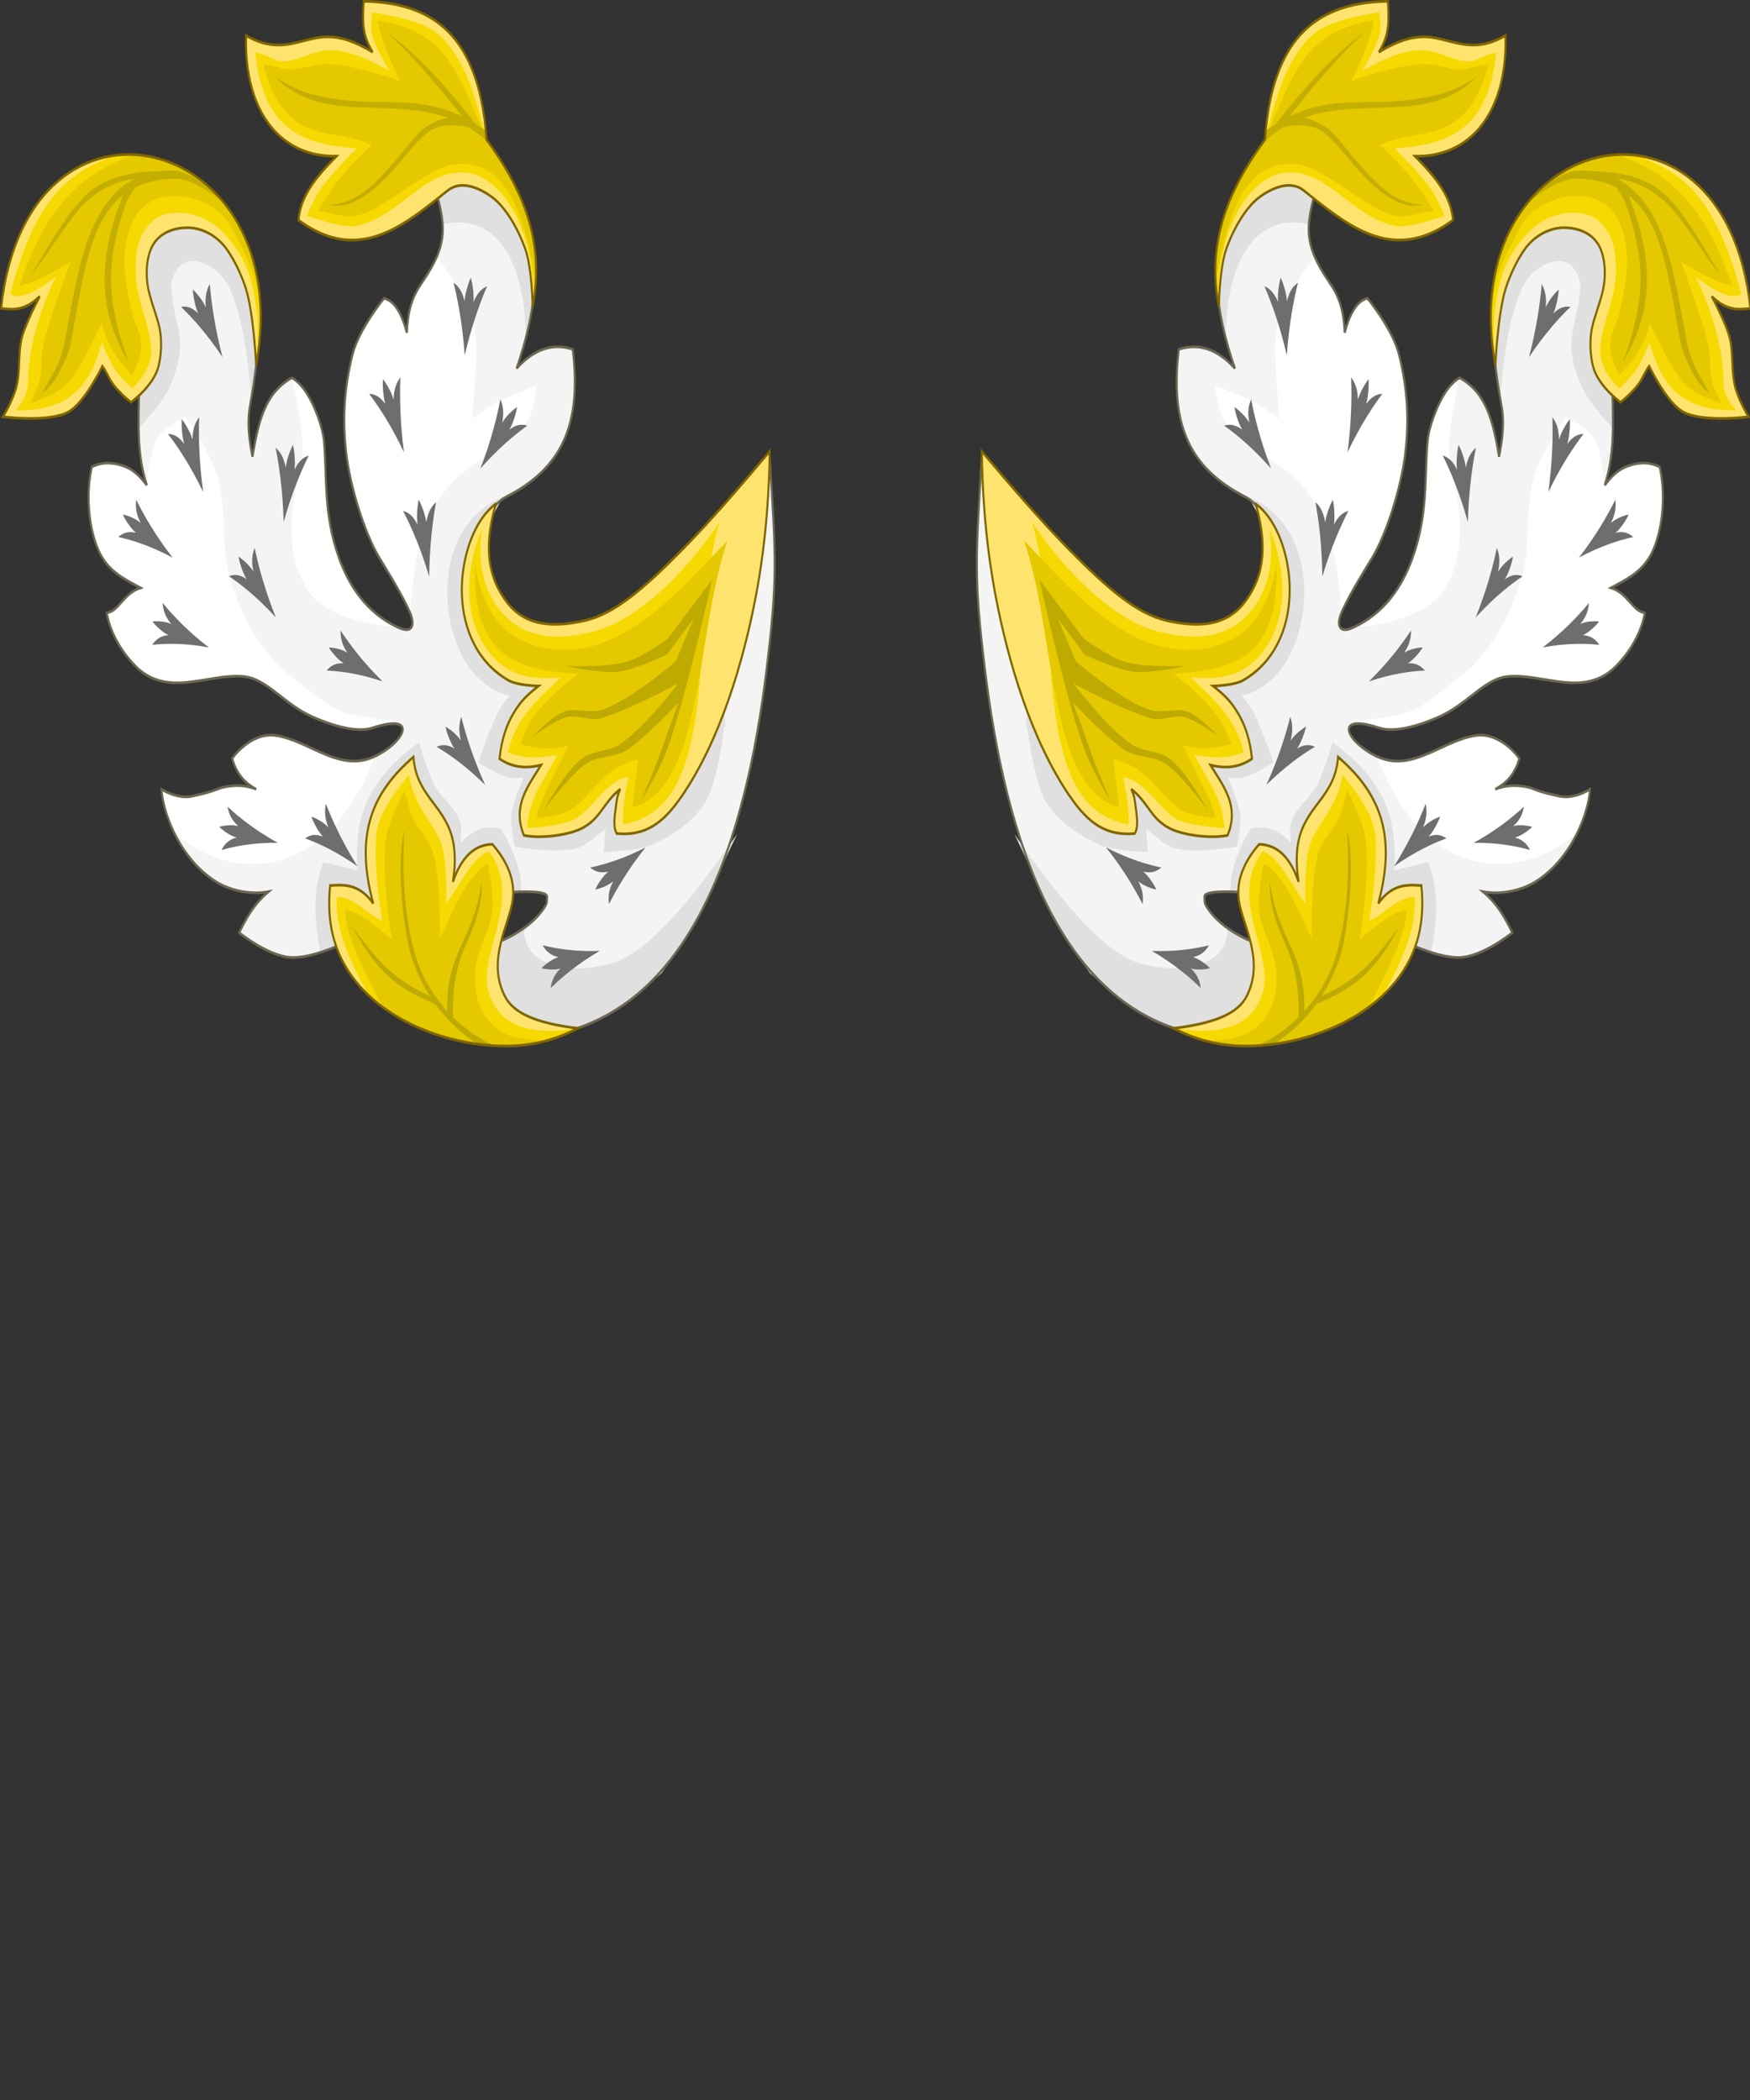 <?xml version="1.0" encoding="UTF-8" standalone="no"?>
<!-- Created with Inkscape (http://www.inkscape.org/) -->

<svg
   width="1000"
   height="1200"
   id="svg2"
   version="1.1"
   xmlns="http://www.w3.org/2000/svg"
   xmlns:svg="http://www.w3.org/2000/svg"
   xmlns:rdf="http://www.w3.org/1999/02/22-rdf-syntax-ns#"
   xmlns:cc="http://creativecommons.org/ns#"
   xmlns:dc="http://purl.org/dc/elements/1.1/">
  <rect width="100%" height="100%" fill="#333333" stroke="none"/>
  <defs
     id="defs4" />
  <g
     id="layer1"
     transform="translate(-199.435,212.465)"
     style="display:inline">
    <g
       style="stroke-width:0.888;stroke-miterlimit:4;stroke-dasharray:none"
       id="g11618-9-0-2"
       transform="matrix(1.127,0,0,1.127,186.794,233.424)" />
    <g
       id="g29512"
       transform="matrix(1.172,0,0,1.533,-34.898,419.805)">
      <g
         transform="translate(0,-0.03)"
         id="g12450">
        <g
           id="g12422">
          <g
             transform="translate(77.129,-33.026)"
             id="g12622"
             style="stroke-width:1;stroke-miterlimit:4;stroke-dasharray:none">
            <path
               style="display:inline;fill:#f4f4f4;fill-opacity:1;stroke:none"
               d="m 598.45,655.78 c 72.785,-7.838 99.206,-73.497 109.337,-137.301 5.27,-33.188 4.566,-40.189 1.444,-78.787 -4.624,3.096 -30.078,34.479 -42.858,40.801 -21.203,10.49 -32.962,23.824 -47.39,26.275 -13.872,2.356 -27.663,1.881 -37.856,-6.847 -8.833,-7.563 -19.839,-37.594 -0.166,-45.36 13.423,-5.299 22.674,-11.991 27.952,-21.008 5.153,-8.803 6.518,-19.823 4.283,-33.926 -5.092,-1.267 -9.851,-1.204 -14.327,-0.006 -4.629,1.239 -8.955,3.693 -13.032,7.143 9.922,-22.035 11.257,-39.412 5.665,-53.174 -7.891,-19.421 -29.574,-31.645 -60.383,-39.608 10.801,16.64 17.24,27.758 18.589,38.236 1.064,8.268 -2.938,14.663 -10.499,23.147 -5.301,5.948 -6.482,11.765 -6.901,18.06 -1.8,-5.286 -5.159,-11.738 -11.074,-12.83 0,0 -12.245,11.427 -15.375,20.931 -4.108,12.471 -5.098,24.519 -2.979,37.477 1.938,11.849 8.434,28.206 15.552,37.719 1.489,1.99 11.749,14.27 15.563,21.289 2.29,4.215 1.355,7.846 -5.92,5.29 -15.41,-5.413 -23.977,-15.536 -28.839,-25.905 -7.669,-16.354 -5.765,-29.524 -7.329,-43.444 -0.591,-5.256 -4.513,-13.2 -8.287,-17.811 -3.774,-4.611 -7.401,-5.887 -7.401,-5.887 -6.296,2.778 -10.366,6.557 -13.283,11.72 -2.641,4.674 -4.336,10.483 -5.881,17.712 -1.334,-5.222 -2.903,-12.068 -1.175,-19.177 5.475,-22.517 7.155,-47.391 -3.458,-60.732 -16.383,-20.594 -42.714,-27.467 -80.717,3.144 15.475,2.605 21.263,6.239 25.527,13.083 10.87,23.623 -0.688,50.125 8.31,74.288 -3.794,-3.794 -7.023,-6.104 -11.768,-7.283 -4.414,-1.096 -9.461,-1.677 -15.053,0.466 -1.306,4.524 -1.74,9.236 -1.507,13.741 0.34,6.56 2.097,12.681 4.64,17.142 4.618,8.101 12.806,10.947 20.612,14.193 -8.275,2.001 -10.735,8.992 -16.501,9.257 0.01,-0.294 1.277,9.861 13.848,19.784 15.604,12.317 35.558,2.723 53.022,4.017 11.565,0.857 19.732,10.547 34.205,15.294 8.824,2.894 20.677,5.817 28.565,3.851 22.902,-5.71 15.695,5.271 1.162,10.583 -17.262,6.308 -31.826,-5.844 -48.285,-7.741 -12.372,-1.426 -21.341,8.546 -21.341,8.546 1.803,4.89 5.328,8.919 11.788,11.48 -4.989,-1.496 -9.764,-1.674 -15.027,-0.91 -5.18,0.752 -2.936,1.325 -16.532,3.548 -4.22,0.69 -9.832,-0.336 -14.668,-2.638 0.341,4.257 2.322,10.111 6.034,16.004 4.431,7.034 11.323,14.134 20.848,18.612 6.745,3.171 16.609,4.791 25.273,3.574 -4.246,2.754 -7.43,5.781 -10.438,9.698 -1.29,1.68 -2.548,3.523 -3.845,5.579 0,0 14.526,9.031 25.744,9.25 8.126,0.158 19.446,-3.051 30.168,-7.127 11.871,-4.514 26.498,-9.791 38.618,-12.684 15.053,-3.593 55.977,-6.91 55.57,-2.847 -0.156,1.558 0.209,2.102 -0.817,3.425 -7.962,10.262 -29.241,16.765 -42.443,16.787 l -25.786,0.042 c 0,0 11.838,17.654 23.001,22.414 9.734,4.15 33.239,9.436 43.82,9.435 z"
               id="path13572-7"
               transform="translate(-211.143,-648.812)" />
            <path
               style="fill:#e0e0e0;fill-opacity:1;stroke:none"
               d="m 490.027,623.951 c -2.78,-11.062 -3.891,-22.125 1.556,-33.187 l 16.594,3.111 c -1.058,-15.902 1.157,-31.804 30.076,-47.706 0,0 4.111,10.779 7.26,15.556 3.571,5.417 10.651,8.457 12.964,14.519 0.862,2.261 0,7.26 0,7.26 5.055,-3.747 10.562,-6.89 19.705,-5.185 6.162,7.951 10.314,15.902 9.852,23.853 l -32.15,1.037 -49.781,15.556 z"
               id="path12618"
               transform="translate(-211.143,-648.812)" />
            <path
               style="display:inline;fill:#ffffff;stroke:none"
               d="m 304.461,-108.06 c -7.888,1.967 -19.741,-0.957 -28.565,-3.851 -14.473,-4.746 -22.639,-14.437 -34.205,-15.294 -17.464,-1.294 -37.418,8.3 -53.022,-4.017 -12.571,-9.923 -13.838,-20.078 -13.848,-19.784 5.767,-0.265 8.226,-7.256 16.501,-9.257 -7.806,-3.246 -15.995,-6.092 -20.612,-14.193 -2.543,-4.462 -4.3,-10.582 -4.64,-17.142 -0.234,-4.505 0.201,-9.217 1.507,-13.741 5.592,-2.143 10.639,-1.562 15.053,-0.466 4.745,1.178 7.974,3.489 11.768,7.283 0,0 1.284,-12.592 4.986,-17.325 3.287,-4.201 13.862,-7.997 13.862,-7.997 0,0 12.795,12.878 16.528,24.525 2.983,9.308 1.245,25.549 4.798,34.655 5.532,14.177 13.08,24.734 25.058,34.122 0,0 17.941,11.571 25.591,14.928 9.07,3.98 29.323,4.798 29.323,4.798 z m 12.471,-37.453 c -15.41,-5.413 -23.977,-15.536 -28.839,-25.905 -7.669,-16.354 -5.765,-29.524 -7.329,-43.444 -0.591,-5.256 -4.513,-13.2 -8.287,-17.811 -3.774,-4.611 -7.401,-5.887 -7.401,-5.887 0,0 5.607,18.108 5.219,26.445 -0.423,9.089 -5.313,18.626 -5.332,27.724 -0.019,9.272 0.789,14.633 5.865,22.392 5.157,7.884 14.38,10.813 23.459,13.329 8.331,2.309 22.645,3.157 22.645,3.157 z m 18.934,-138.285 c -1.821,3.27 -4.464,6.607 -7.8,10.35 -5.301,5.948 -6.482,11.765 -6.901,18.06 -1.8,-5.286 -5.159,-11.738 -11.074,-12.83 0,0 -12.245,11.427 -15.375,20.931 -4.108,12.471 -5.098,24.519 -2.979,37.477 1.938,11.849 8.434,28.206 15.552,37.719 1.489,1.99 11.749,14.27 15.563,21.289 0,0 1.056,-14.874 3.423,-21.859 3.701,-10.921 6.825,-17.951 15.461,-25.591 5.438,-4.811 13.736,-8.755 21.326,-12.796 6.37,-3.391 15.497,-7.909 18.66,-14.395 1.636,-3.354 2.666,-10.13 2.666,-10.13 0,0 -11.415,3.188 -18.66,5.865 -3.322,1.227 -12.796,6.398 -12.796,6.398 0,0 2.161,-16.964 2.133,-26.125 -0.021,-6.744 -2.524,-13.674 -6.398,-19.194 -4.686,-6.676 -12.802,-15.168 -12.802,-15.168 z M 207.592,-69.189 c -3.712,-5.892 -5.693,-11.747 -6.034,-16.004 4.836,2.301 10.449,3.327 14.668,2.638 13.596,-2.223 11.352,-2.796 16.532,-3.548 5.262,-0.764 10.037,-0.585 15.027,0.91 -6.459,-2.562 -9.985,-6.59 -11.788,-11.48 0,0 8.97,-9.973 21.341,-8.546 16.459,1.898 31.024,14.05 48.285,7.741 -24.65,49.37 -72.911,45.937 -98.032,28.289 z"
               id="path13572-7-0-5" />
            <path
               style="fill:#e0e0e0;fill-opacity:1;stroke:none"
               d="m 589.588,615.654 -23.853,9.334 v 19.705 l 32.15,12.964 28.52,-8.297 14.001,-6.741 16.075,-10.371 15.038,-16.594 21.779,-35.261 c -27.046,30.01 -46.512,45.334 -62.329,48.383 -14.055,2.709 -24.989,1.84 -32.084,-1.104 -6.436,-2.671 -9.714,-7.051 -9.296,-12.017 z"
               id="path12620"
               transform="translate(-211.143,-648.812)" />
            <path
               style="fill:#e0e0e0;fill-opacity:1;stroke:none"
               d="m 628.324,587.047 c 0,0 16.528,-0.44 22.541,-2.415 9.269,-3.045 20.916,-8.448 26.968,-16.101 6.133,-7.754 9.258,-28.176 9.258,-28.176 v 0 h 0.805 l -9.66,-49.912 -41.861,14.893 -45.887,2.013 -19.321,-16.101 v -25.358 l 8.05,-11.27 c -34.281,11.015 -31.952,47.967 -15.924,64.22 5.283,5.357 13.325,9.145 19.144,9.843 0,0 -3.755,3.54 -5.233,5.635 -4.185,5.934 -10.063,19.321 -10.063,19.321 0,0 9.672,4.68 14.893,5.635 2.376,0.434 7.245,0 7.245,0 0,0 -5.356,9.025 -6.038,14.088 -0.524,3.893 1.61,11.673 1.61,11.673 0,0 20.966,2.89 30.994,0.403 4.895,-1.214 13.283,-7.245 13.283,-7.245 z"
               id="path12612"
               transform="translate(-211.143,-648.812)" />
            <path
               style="fill:#e0e0e0;fill-opacity:1;stroke:none"
               d="m 549.835,352.963 c 7.943,-1.197 14.168,-0.544 19.171,1.407 8.714,3.398 14.419,10.474 17.722,19.338 2.315,6.213 3.449,13.304 3.612,20.622 l 3.878,-15.082 -2.155,-20.253 -13.789,-23.269 -19.822,-9.48 -24.562,4.309 c 0,0 10.766,7.399 13.789,12.927 1.892,3.461 2.155,9.48 2.155,9.48 z"
               id="path12614"
               transform="translate(-211.143,-648.812)" />
            <path
               style="fill:#e0e0e0;fill-opacity:1;stroke:none"
               d="m 401.02,407.162 0.387,17.032 v 5.032 c 0,0 11.063,-8.812 14.709,-14.709 11.344,-18.346 2.305,-22.879 1.337,-38.088 -0.229,-3.601 2.834,-7.568 6.193,-8.903 5.268,-2.094 12.015,0.213 16.645,3.484 5.675,4.01 7.228,8.831 9.889,15.25 4.171,10.06 6.193,30.967 6.193,30.967 l 3.484,-14.322 -1.161,-17.806 -2.71,-17.419 -18.193,-17.419 -26.322,-0.774 -12.774,13.935 z"
               id="path12616"
               transform="translate(-211.143,-648.812)" />
            <path
               style="display:inline;fill:none;stroke:#6c6753;stroke-width:1;stroke-linecap:butt;stroke-linejoin:miter;stroke-miterlimit:4;stroke-dasharray:none;stroke-opacity:1"
               d="m 387.306,6.968 c 72.785,-7.838 99.206,-73.497 109.337,-137.301 5.27,-33.188 4.566,-40.189 1.444,-78.787 -4.624,3.096 -30.078,34.479 -42.858,40.801 -21.203,10.49 -32.962,23.824 -47.39,26.275 -13.872,2.356 -27.663,1.881 -37.856,-6.847 -8.833,-7.563 -19.839,-37.594 -0.166,-45.36 13.423,-5.299 22.674,-11.991 27.952,-21.008 5.153,-8.803 6.518,-19.823 4.283,-33.926 -5.092,-1.267 -9.851,-1.204 -14.327,-0.006 -4.629,1.239 -8.955,3.693 -13.032,7.143 9.922,-22.035 11.257,-39.412 5.665,-53.174 -7.891,-19.421 -29.574,-31.645 -60.383,-39.608 10.801,16.64 17.24,27.758 18.589,38.236 1.064,8.268 -2.938,14.663 -10.499,23.147 -5.301,5.948 -6.482,11.765 -6.901,18.06 -1.8,-5.286 -5.159,-11.738 -11.074,-12.83 0,0 -12.245,11.427 -15.375,20.931 -4.108,12.471 -5.098,24.519 -2.979,37.477 1.938,11.849 8.434,28.206 15.552,37.719 1.489,1.99 11.749,14.27 15.563,21.289 2.29,4.215 1.355,7.846 -5.92,5.29 -15.41,-5.413 -23.977,-15.536 -28.839,-25.905 -7.669,-16.354 -5.765,-29.524 -7.329,-43.444 -0.591,-5.256 -4.513,-13.2 -8.287,-17.811 -3.774,-4.611 -7.401,-5.887 -7.401,-5.887 -6.296,2.778 -10.366,6.557 -13.283,11.72 -2.641,4.674 -4.336,10.483 -5.881,17.712 -1.334,-5.222 -2.903,-12.068 -1.175,-19.177 5.475,-22.517 7.155,-47.391 -3.458,-60.732 -16.383,-20.594 -42.714,-27.467 -80.717,3.144 15.475,2.605 21.263,6.239 25.527,13.083 8.382,13.454 3.644,34.974 4.365,55.093 0.232,6.458 1.286,12.927 3.944,19.195 -3.794,-3.794 -7.023,-6.104 -11.768,-7.283 -4.414,-1.096 -9.461,-1.677 -15.053,0.466 -1.306,4.524 -1.74,9.236 -1.507,13.741 0.34,6.56 2.097,12.681 4.64,17.142 4.618,8.101 12.806,10.947 20.612,14.193 -8.275,2.001 -10.735,8.992 -16.501,9.257 0.01,-0.294 1.277,9.861 13.848,19.784 15.604,12.317 35.558,2.723 53.022,4.017 11.565,0.857 19.732,10.547 34.205,15.294 8.824,2.894 20.677,5.817 28.565,3.851 22.902,-5.71 15.695,5.271 1.162,10.583 -17.262,6.308 -31.826,-5.844 -48.285,-7.741 -12.372,-1.426 -21.341,8.546 -21.341,8.546 1.803,4.89 5.328,8.919 11.788,11.48 -4.989,-1.496 -9.764,-1.674 -15.027,-0.91 -5.18,0.752 -2.936,1.325 -16.532,3.548 -4.22,0.69 -9.832,-0.336 -14.668,-2.638 0.341,4.257 2.322,10.111 6.034,16.004 4.431,7.034 11.323,14.134 20.848,18.612 6.745,3.171 16.609,4.791 25.273,3.574 -4.246,2.754 -7.43,5.781 -10.438,9.698 -1.29,1.68 -2.548,3.523 -3.845,5.579 0,0 14.526,9.031 25.744,9.25 8.126,0.158 19.446,-3.051 30.168,-7.127 11.871,-4.514 26.498,-9.791 38.618,-12.684 15.053,-3.593 55.977,-6.91 55.57,-2.847 -0.156,1.558 0.209,2.102 -0.817,3.425 -7.962,10.262 -29.241,16.765 -42.443,16.787 l -25.786,0.042 c 0,0 11.838,17.654 23.001,22.414 9.734,4.15 33.239,9.436 43.82,9.435 z"
               id="path13572-7-0" />
          </g>
          <g
             id="g12404">
            <path
               style="display:inline;fill:#6e6e6e;fill-opacity:1;stroke:none"
               d="m 308.433,-279.269 c -1.756,-5.163 -3.13,-10.133 -4.174,-14.936 -0.92,-4.229 -1.585,-8.328 -2.031,-12.314 -1.396,1.965 -2.501,4.472 -1.942,8.711 -1.553,-2.823 -4.924,-5.753 -6.357,-6.683 0.101,1.737 0.993,6.169 2.65,8.928 -3.345,-2.552 -6.04,-2.758 -8.391,-2.454 3.009,2.2 6.01,4.623 9,7.306 3.768,3.38 7.518,7.171 11.245,11.442 z"
               id="path13625-3-6-46-4-6-79-3" />
            <path
               style="display:inline;fill:#6e6e6e;fill-opacity:1;stroke:none"
               d="m 298.991,-229.019 c -0.944,-5.371 -1.539,-10.493 -1.835,-15.399 -0.261,-4.32 -0.289,-8.472 -0.119,-12.48 -1.681,1.728 -3.158,4.036 -3.254,8.31 -1.102,-3.027 -3.984,-6.439 -5.257,-7.579 -0.166,1.732 0.035,6.248 1.25,9.229 -2.914,-3.035 -5.545,-3.651 -7.916,-3.711 2.636,2.635 5.23,5.49 7.774,8.599 3.205,3.918 6.33,8.239 9.358,13.031 z"
               id="path13625-3-6-46-4-6-79-3-8" />
            <path
               style="display:inline;fill:#6e6e6e;fill-opacity:1;stroke:none"
               d="m 334.445,-182.234 c -2.534,-4.829 -4.66,-9.526 -6.435,-14.11 -1.563,-4.036 -2.854,-7.982 -3.912,-11.851 -1.075,2.158 -1.779,4.805 -0.57,8.906 -1.971,-2.548 -5.755,-4.921 -7.315,-5.619 0.369,1.701 1.935,5.941 4,8.411 -3.7,-2.004 -6.394,-1.79 -8.67,-1.126 3.313,1.708 6.653,3.638 10.022,5.825 4.245,2.756 8.537,5.921 12.88,9.564 z"
               id="path13625-3-6-46-4-6-79-3-2" />
            <path
               style="display:inline;fill:#6e6e6e;fill-opacity:1;stroke:none"
               d="m 386.483,-158.394 c -4.363,-3.272 -8.301,-6.601 -11.873,-9.977 -3.145,-2.973 -6.006,-5.982 -8.624,-9.022 -0.044,2.41 0.458,5.104 3.311,8.287 -2.875,-1.455 -7.311,-1.972 -9.019,-1.932 1.064,1.377 4.3,4.533 7.225,5.877 -4.202,-0.22 -6.543,1.13 -8.312,2.708 3.726,0.119 7.571,0.427 11.553,0.955 5.018,0.665 10.253,1.679 15.74,3.103 z"
               id="path13625-3-6-46-4-6-79-3-83" />
            <path
               style="display:inline;fill:#6e6e6e;fill-opacity:1;stroke:none"
               d="m 301.73,-171.078 c -4.702,-2.763 -8.987,-5.63 -12.915,-8.585 -3.458,-2.602 -6.638,-5.272 -9.58,-7.999 0.226,2.4 1.026,5.02 4.218,7.865 -3.019,-1.124 -7.486,-1.141 -9.179,-0.91 1.211,1.25 4.78,4.024 7.837,5.031 -4.2,0.252 -6.375,1.856 -7.957,3.622 3.716,-0.299 7.571,-0.423 11.587,-0.345 5.061,0.099 10.376,0.521 15.988,1.321 z"
               id="path13625-3-6-46-4-6-79-3-2-9" />
            <path
               style="display:inline;fill:#6e6e6e;fill-opacity:1;stroke:none"
               d="m 284.111,-204.56 c -3.886,-3.826 -7.343,-7.652 -10.431,-11.475 -2.719,-3.367 -5.152,-6.732 -7.34,-10.094 -0.366,2.383 -0.229,5.119 2.173,8.656 -2.654,-1.826 -6.982,-2.932 -8.68,-3.121 0.87,1.507 3.655,5.068 6.374,6.79 -4.134,-0.78 -6.635,0.245 -8.6,1.572 3.676,0.616 7.446,1.436 11.321,2.491 4.884,1.33 9.936,3.036 15.183,5.18 z"
               id="path13625-3-6-46-4-6-79-3-2-5" />
            <path
               style="display:inline;fill:#6e6e6e;fill-opacity:1;stroke:none"
               d="m 338.246,-217.844 c -0.202,-5.449 -0.693,-10.583 -1.432,-15.442 -0.65,-4.279 -1.493,-8.345 -2.498,-12.228 2.006,1.337 3.933,3.284 4.923,7.444 0.443,-3.191 2.546,-7.131 3.553,-8.512 0.526,1.659 1.275,6.117 0.712,9.286 2.214,-3.578 4.657,-4.732 6.962,-5.287 -2.026,3.129 -3.964,6.464 -5.799,10.037 -2.313,4.502 -4.463,9.382 -6.42,14.702 z"
               id="path13625-3-6-46-4-6-79-3-2-5-2" />
            <path
               style="display:inline;fill:#6e6e6e;fill-opacity:1;stroke:none"
               d="m 436.483,-119.823 c -2.775,-4.694 -5.136,-9.279 -7.141,-13.766 -1.765,-3.951 -3.254,-7.828 -4.506,-11.638 -0.965,2.209 -1.534,4.889 -0.119,8.924 -2.097,-2.445 -5.997,-4.624 -7.59,-5.242 0.454,1.68 2.233,5.836 4.42,8.198 -3.796,-1.814 -6.476,-1.464 -8.715,-0.686 3.396,1.538 6.829,3.297 10.304,5.311 4.379,2.538 8.825,5.482 13.348,8.9 z"
               id="path13625-3-6-46-4-6-79-3-83-2" />
            <path
               style="display:inline;fill:#6e6e6e;fill-opacity:1;stroke:none"
               d="m 335.38,-98.246 c -5.025,-2.118 -9.652,-4.394 -13.936,-6.804 -3.772,-2.122 -7.277,-4.349 -10.552,-6.664 0.541,2.349 1.68,4.841 5.22,7.239 -3.141,-0.715 -7.571,-0.142 -9.219,0.31 1.366,1.079 5.27,3.357 8.433,3.952 -4.13,0.804 -6.074,2.681 -7.409,4.641 3.644,-0.787 7.449,-1.42 11.44,-1.872 5.029,-0.57 10.354,-0.854 16.023,-0.802 z"
               id="path13625-3-6-46-4-6-79-3-83-2-7" />
            <path
               style="display:inline;fill:#6e6e6e;fill-opacity:1;stroke:none"
               d="m 374.24,-89.498 c -3.464,-4.212 -6.502,-8.378 -9.173,-12.504 -2.352,-3.633 -4.419,-7.234 -6.243,-10.807 -0.614,2.331 -0.764,5.067 1.255,8.836 -2.448,-2.094 -6.636,-3.647 -8.306,-4.012 0.707,1.59 3.104,5.423 5.628,7.42 -4.03,-1.209 -6.624,-0.451 -8.717,0.663 3.592,0.997 7.255,2.207 10.998,3.663 4.718,1.834 9.564,4.059 14.558,6.741 z"
               id="path13625-3-6-46-4-6-79-3-83-2-79" />
            <path
               style="display:inline;fill:#6e6e6e;fill-opacity:1;stroke:none"
               d="m 492.348,-57.957 c -5.451,0.158 -10.605,0.007 -15.503,-0.408 -4.312,-0.366 -8.425,-0.938 -12.366,-1.685 1.467,1.913 3.537,3.707 7.753,4.42 -3.155,0.653 -6.947,3.012 -8.259,4.108 1.69,0.415 6.188,0.868 9.313,0.096 -3.424,2.445 -4.414,4.96 -4.815,7.297 2.988,-2.228 6.188,-4.382 9.632,-6.45 4.34,-2.605 9.066,-5.073 14.246,-7.378 z"
               id="path13625-3-6-46-4-6-79-3-83-2-0" />
            <path
               style="display:inline;fill:#6e6e6e;fill-opacity:1;stroke:none"
               d="m 514.645,-96.503 c -5.075,1.995 -9.976,3.598 -14.725,4.865 -4.181,1.116 -8.245,1.97 -12.206,2.602 2.028,1.303 4.584,2.291 8.791,1.534 -2.747,1.683 -5.517,5.187 -6.38,6.661 1.731,-0.182 6.116,-1.279 8.795,-3.063 -2.394,3.46 -2.474,6.161 -2.06,8.496 2.057,-3.108 4.339,-6.219 6.879,-9.33 3.201,-3.921 6.813,-7.844 10.906,-11.766 z"
               id="path13625-3-6-46-4-6-79-3-83-2-0-2" />
            <path
               style="display:inline;fill:#6e6e6e;fill-opacity:1;stroke:none"
               d="m 426.523,-279.981 c 1.596,-5.214 3.39,-10.049 5.353,-14.555 1.728,-3.968 3.587,-7.681 5.558,-11.175 -2.282,0.777 -4.645,2.163 -6.671,5.928 0.392,-3.198 -0.628,-7.546 -1.245,-9.139 -0.934,1.468 -2.804,5.584 -3.075,8.791 -1.22,-4.027 -3.284,-5.77 -5.369,-6.899 1.153,3.545 2.169,7.266 3.024,11.191 1.078,4.946 1.901,10.214 2.425,15.858 z"
               id="path13625-3-6-46-4-6-79-3-2-3" />
            <path
               style="display:inline;fill:#6e6e6e;fill-opacity:1;stroke:none"
               d="m 409.196,-197.491 c 0.091,-5.452 0.478,-10.594 1.117,-15.468 0.563,-4.291 1.322,-8.373 2.249,-12.276 -1.978,1.378 -3.865,3.364 -4.77,7.542 -0.508,-3.181 -2.691,-7.078 -3.725,-8.438 -0.492,1.669 -1.15,6.142 -0.522,9.299 -2.286,-3.532 -4.753,-4.636 -7.069,-5.144 2.089,3.087 4.095,6.382 6.003,9.917 2.404,4.454 4.653,9.289 6.718,14.568 z"
               id="path13625-3-6-46-4-6-79-3-2-3-9" />
            <path
               style="display:inline;fill:#6e6e6e;fill-opacity:1;stroke:none"
               d="m 434.165,-237.724 c 4.12,-3.572 8.206,-6.718 12.261,-9.495 3.57,-2.446 7.117,-4.606 10.641,-6.522 -2.347,-0.553 -5.085,-0.632 -8.8,1.484 2.029,-2.502 3.473,-6.729 3.795,-8.407 -1.571,0.748 -5.34,3.244 -7.272,5.819 1.103,-4.06 0.278,-6.634 -0.889,-8.697 -0.904,3.616 -2.018,7.309 -3.376,11.09 -1.711,4.764 -3.809,9.666 -6.36,14.728 z"
               id="path13625-3-6-46-4-6-79-3-2-3-9-9" />
            <path
               style="display:inline;fill:#6e6e6e;fill-opacity:1;stroke:none"
               d="m 396.891,-243.839 c -0.901,-5.378 -1.454,-10.505 -1.711,-15.413 -0.226,-4.322 -0.221,-8.474 -0.018,-12.48 -1.695,1.714 -3.19,4.01 -3.321,8.283 -1.077,-3.036 -3.932,-6.471 -5.196,-7.621 -0.18,1.731 -0.015,6.248 1.175,9.239 -2.89,-3.058 -5.516,-3.696 -7.885,-3.775 2.615,2.656 5.186,5.532 7.704,8.662 3.173,3.943 6.263,8.289 9.253,13.106 z"
               id="path13625-3-6-46-4-6-79-3-2-3-9-0" />
          </g>
        </g>
        <g
           id="g12536"
           style="stroke-width:1;stroke-miterlimit:4;stroke-dasharray:none"
           transform="translate(77.129,-33.026)">
          <g
             id="g12200"
             style="stroke-width:1;stroke-miterlimit:4;stroke-dasharray:none">
            <path
               style="display:inline;fill:#fee46e;fill-opacity:1;stroke:none"
               d="m 575.733,457.242 c -6.817,17.704 -2.689,28.616 5.394,36.679 9.501,9.478 23.985,9.204 37.856,6.847 14.428,-2.451 28.699,-11.775 47.39,-26.275 13.277,-10.3 27.584,-22.912 42.858,-36.801 -0.161,10.932 -1.072,31.52 -6.944,54.771 -5.773,22.859 -16.899,52.747 -36.267,74.107 -8.789,9.694 -17.335,14.521 -31.338,13.572 -2.062,-2.503 -0.839,-7.589 -0.499,-9.612 0.454,-2.695 0.591,-4.503 2.207,-6.966 -8.429,5.058 -9.528,11.164 -19.057,14.755 -6.043,2.278 -19.139,3.877 -27.929,2.493 -2.497,-4.62 -2.516,-8.62 -1.225,-12.294 1.75,-4.984 5.909,-9.365 9.552,-13.876 -3.545,0.623 -7.09,0.914 -10.635,0.533 -3.196,-0.343 -6.391,-1.231 -9.587,-2.912 0.929,-7.055 3.307,-12.372 6.558,-16.641 3.849,-5.054 7.088,-7.216 12.427,-10.483 0,0 -10.246,-0.111 -14.853,-2.191 -15.322,-6.917 -21.761,-19.19 -22.446,-31.419 -0.623,-11.123 3.516,-22.21 10.064,-29.197 1.94,-2.07 4.116,-3.801 6.473,-5.092 z"
               id="path13572"
               transform="translate(-211.143,-648.812)" />
            <path
               id="path13572-3"
               d="m 575.733,457.242 c -6.817,17.704 -2.689,28.616 5.394,36.679 9.501,9.478 23.985,9.204 37.856,6.847 14.428,-2.451 28.699,-11.775 47.39,-26.275 13.277,-10.3 27.584,-22.912 42.858,-36.801 -0.161,10.932 -1.072,31.52 -6.944,54.771 -5.773,22.859 -16.899,52.747 -36.267,74.107 -8.789,9.694 -17.335,14.521 -31.338,13.572 -2.062,-2.503 -0.839,-7.589 -0.499,-9.612 0.454,-2.695 0.591,-4.503 2.207,-6.966 -8.429,5.058 -9.528,11.164 -19.057,14.755 -6.043,2.278 -19.139,3.877 -27.929,2.493 -2.497,-4.62 -2.516,-8.62 -1.225,-12.294 1.75,-4.984 5.909,-9.365 9.552,-13.876 -3.545,0.623 -7.09,0.914 -10.635,0.533 -3.196,-0.343 -6.391,-1.231 -9.587,-2.912 0.929,-7.055 3.307,-12.372 6.558,-16.641 3.849,-5.054 7.088,-7.216 12.427,-10.483 0,0 -10.246,-0.111 -14.853,-2.191 -15.322,-6.917 -21.761,-19.19 -22.446,-31.419 -0.623,-11.123 3.516,-22.21 10.064,-29.197 1.94,-2.07 4.116,-3.801 6.473,-5.092 z"
               style="display:inline;fill:none;stroke:#806600;stroke-width:1;stroke-linecap:butt;stroke-linejoin:miter;stroke-miterlimit:4;stroke-dasharray:none;stroke-opacity:1"
               transform="translate(-211.143,-648.812)" />
            <path
               style="fill:#f6d900;fill-opacity:1;stroke:none"
               d="m 684.952,463.623 c -11.108,13.664 -36.143,35.561 -59.847,40.8 -17.276,3.818 -35.131,3.829 -47.059,-7.204 -6.422,-5.94 -12.168,-15.763 -8.981,-31.092 -12.818,24.216 -4.878,43.642 11.315,52.145 7.493,3.935 17.392,4.33 26.956,3.652 -11.158,8.227 -21.927,15.089 -25.753,27.899 8.465,2.817 15.499,1.879 23.964,1.073 -5.418,8.637 -13.531,15.119 -14.665,27.183 0,0 15.52,-0.518 22.74,-3.039 5.061,-1.767 12.031,-8.843 17.57,-12.492 5.142,-3.388 9.05,-3.426 9.05,-3.426 -1.308,5.842 -3.011,11.684 -2.504,17.526 9.574,-1.16 16.621,-4.711 21.877,-9.957 21.78,-21.742 12.78,-72.602 25.337,-103.069 z"
               id="path11422"
               transform="translate(-211.143,-648.812)" />
            <path
               style="fill:#e4c900;fill-opacity:1;stroke:none"
               d="m 565.611,480.329 c 3.522,14.786 11.068,22.985 20.736,27 13.382,5.557 27.069,5.357 40.127,2.046 25.247,-6.401 48.451,-27.859 62.231,-38.395 -15.471,33.145 -11.473,92.533 -46.433,99.41 l 2.805,-17.763 c -16.707,2.447 -21.447,12.425 -31.904,18.091 -4.764,2.581 -10.663,3.009 -17.334,3.56 -1.453,-2.695 9.638,-17.504 15.27,-26.949 -8.622,1.655 -14.87,1.156 -23.492,-0.489 3.4,-7.089 6.282,-13.072 28.166,-26.311 -30.569,-1.157 -51.559,-6.795 -50.173,-40.2 z"
               id="path11424"
               transform="translate(-211.143,-648.812)" />
            <path
               style="fill:#beaa00;fill-opacity:1;stroke:none"
               d="m 609.563,517.678 c 0,0 20.592,0.655 30.499,-1.694 6.892,-1.634 19.486,-8.472 19.486,-8.472 l 21.604,-22.027 c 0,0 -12.887,44.698 -22.027,63.54 -4,8.245 -12.708,19.062 -12.708,19.062 0,0 7.138,-12.531 11.014,-21.18 3.068,-6.848 7.537,-15.79 7.537,-15.79 0,0 -12.557,10.564 -24.394,17.426 -5.605,3.249 -15.016,2.561 -20.786,5.507 -7.622,3.891 -20.815,17.426 -20.815,17.426 0,0 11.064,-15.173 19.062,-19.486 5.192,-2.8 13.027,-2.389 18.244,-5.142 12.451,-6.57 28.323,-22.641 28.323,-22.641 0,0 -23.805,9.845 -37.671,12.956 -5.235,1.175 -11.252,-1.438 -16.52,-0.424 -5.973,1.15 -16.52,7.201 -16.52,7.201 0,0 9.023,-7.591 15.22,-9.275 5.321,-1.446 11.997,0.649 17.397,-0.467 13.419,-2.775 36.853,-18.215 36.853,-18.215 l 8.896,-16.097 -13.132,13.555 c 0,0 -15.569,5.619 -23.722,6.354 -8.607,0.776 -25.84,-2.118 -25.84,-2.118 z"
               id="path12198"
               transform="translate(-211.143,-648.812)" />
          </g>
          <g
             transform="translate(-0.224)"
             id="g12291"
             style="stroke-width:1;stroke-miterlimit:4;stroke-dasharray:none">
            <path
               style="display:inline;fill:#fee46e;fill-opacity:1;stroke:none"
               d="m 571.429,321.491 c 16.951,17.807 28.701,37.407 22.487,62.169 0,0 -0.355,-14.148 -3.527,-21.164 -3.343,-7.395 -9.619,-15.977 -16.755,-19.841 -6.467,-3.502 -14.912,-6.032 -21.164,-2.205 -10.044,6.148 -20.137,12.516 -30.985,15.932 -9.138,2.877 -18.812,3.66 -29.442,0.451 -3.968,-1.198 -8.069,-2.951 -12.325,-5.36 0.479,-4.493 2.647,-8.503 5.772,-12.24 3.422,-4.093 7.992,-7.857 12.747,-11.569 -10.923,0.147 -20.163,-2.45 -27.321,-7.29 -11.287,-7.632 -17.399,-20.845 -16.771,-37.684 5.668,2.51 10.544,3.425 14.982,3.52 9.212,0.198 16.54,-3.134 25.156,-3.068 5.966,0.045 12.713,1.584 21.59,5.721 -5.559,-6.761 -4.76,-12.199 -4.409,-18.959 15.539,0.181 28.083,2.92 37.636,8.834 12.881,7.974 20.322,21.721 22.329,42.753 z"
               id="path13624"
               transform="translate(-211.143,-648.812)" />
            <path
               style="display:inline;fill:#f6d900;fill-opacity:1;stroke:none"
               d="m 360.286,-327.322 c 16.951,17.807 28.701,37.407 22.487,62.169 2.448,-24.606 -13.306,-50.16 -35.048,-49.948 -19.147,0.186 -29.618,16.217 -50.67,19.893 -6.927,1.209 -24.397,-3.753 -24.397,-3.753 0,0 3.762,-6.668 6.27,-9.524 5.265,-5.992 18.126,-15.623 18.126,-15.623 -28.045,-1.319 -45.75,-7.915 -49.544,-35.656 6.338,0.695 9.298,3.404 13.896,3.245 7.158,-0.246 13.254,-3.45 19.851,-4.014 8.548,-0.732 17.936,1.692 31.562,7.525 0,0 -7.384,-9.058 -8.717,-14.554 -0.568,-2.342 0.46,-7.215 0.46,-7.215 0,0 21.005,2.161 29.651,6.756 6.641,3.529 10.845,8.379 15.013,14.638 5.231,7.855 11.059,26.062 11.059,26.062 z"
               id="path13624-7-9" />
            <path
               style="display:inline;fill:#e4c900;fill-opacity:1;stroke:none"
               d="m 360.286,-327.322 c 14.92,15.674 25.81,32.736 23.969,53.486 -7.239,-37.665 -22.509,-46.026 -40.355,-44.232 -10.745,1.08 -28.805,12.973 -40.226,17.236 -11.358,4.239 -16.081,0.854 -25.76,-0.006 6.041,-7.046 10.626,-13.508 26.273,-24.397 -18.428,-7.35 -41.653,1.489 -52.922,-30.027 4.911,-0.066 9.508,1.935 14.245,1.768 6.068,-0.215 12.368,-2.545 19.86,-1.922 8.922,0.742 18.782,2.477 32.703,6.16 -4.811,-7.507 -8.992,-15.013 -10.885,-22.52 32.688,3.87 38.627,18.134 53.097,44.453 z"
               id="path13624-7-3" />
            <path
               style="color:#000000;font-style:normal;font-variant:normal;font-weight:normal;font-stretch:normal;font-size:medium;line-height:normal;font-family:'Bitstream Vera Sans';-inkscape-font-specification:'Bitstream Vera Sans';text-indent:0;text-align:start;text-decoration:none;text-decoration-line:none;letter-spacing:normal;word-spacing:normal;text-transform:none;writing-mode:lr-tb;direction:ltr;text-anchor:start;display:inline;overflow:visible;visibility:visible;fill:#c4af00;fill-opacity:1;stroke:none;stroke-width:1;marker:none;enable-background:accumulate"
               d="m 256.888,-350.937 c 13.932,11.101 31.661,11.395 49.938,11.812 18.276,0.417 37.127,0.973 53.531,12.281 l -0.371,-3.829 c -20.038,-10.837 -35.142,-10.534 -52.197,-10.695 -29.737,-0.28 -41.538,-4.507 -50.901,-9.569 z"
               id="path12273" />
            <path
               style="display:inline;fill:none;stroke:#806600;stroke-width:1;stroke-linecap:butt;stroke-linejoin:miter;stroke-miterlimit:4;stroke-dasharray:none;stroke-opacity:1"
               d="m 360.286,-327.322 c 16.951,17.807 28.701,37.407 22.487,62.169 0,0 -0.355,-14.148 -3.527,-21.164 -3.343,-7.395 -9.619,-15.977 -16.755,-19.841 -6.467,-3.502 -14.912,-6.032 -21.164,-2.205 -10.044,6.148 -20.137,12.516 -30.985,15.932 -9.138,2.877 -18.812,3.66 -29.442,0.451 -3.968,-1.198 -8.069,-2.951 -12.325,-5.36 0.479,-4.493 2.647,-8.503 5.772,-12.24 3.422,-4.093 7.992,-7.857 12.747,-11.569 -10.923,0.147 -20.163,-2.45 -27.321,-7.29 -11.287,-7.632 -17.399,-20.845 -16.771,-37.684 5.668,2.51 10.544,3.425 14.982,3.52 9.212,0.198 16.54,-3.134 25.156,-3.068 5.966,0.045 12.713,1.584 21.59,5.721 -5.559,-6.761 -4.76,-12.199 -4.409,-18.959 15.539,0.181 28.083,2.92 37.636,8.834 12.881,7.974 20.322,21.721 22.329,42.753 z"
               id="path13624-7" />
            <path
               style="color:#000000;font-style:normal;font-variant:normal;font-weight:normal;font-stretch:normal;font-size:medium;line-height:normal;font-family:'Bitstream Vera Sans';-inkscape-font-specification:'Bitstream Vera Sans';text-indent:0;text-align:start;text-decoration:none;text-decoration-line:none;letter-spacing:normal;word-spacing:normal;text-transform:none;writing-mode:lr-tb;direction:ltr;text-anchor:start;display:inline;overflow:visible;visibility:visible;fill:#c4af00;fill-opacity:1;stroke:none;stroke-width:1;marker:none;enable-background:accumulate"
               d="m 310.849,-367.891 c 12.768,8.576 28.384,22.773 40.26,34.674 l 5.622,1.749 c -13.546,-13.351 -29.044,-27.131 -45.883,-36.423 z"
               id="path12279" />
            <path
               style="color:#000000;font-style:normal;font-variant:normal;font-weight:normal;font-stretch:normal;font-size:medium;line-height:normal;font-family:'Bitstream Vera Sans';-inkscape-font-specification:'Bitstream Vera Sans';text-indent:0;text-align:start;text-decoration:none;text-decoration-line:none;letter-spacing:normal;word-spacing:normal;text-transform:none;writing-mode:lr-tb;direction:ltr;text-anchor:start;display:inline;overflow:visible;visibility:visible;fill:#c4af00;fill-opacity:1;stroke:none;stroke-width:1;marker:none;enable-background:accumulate"
               d="m 342.033,-335.564 c -3.377,0.26 -6.893,1.508 -9.761,2.73 -5.736,2.443 -9.74,7.356 -14.54,11.585 -9.6,8.457 -19.73,18.212 -34.71,18.136 12.161,2.388 23.861,-6.02 33.571,-14.47 4.783,-4.213 11.391,-11.048 16.951,-13.416 5.56,-2.368 14.558,-2.082 22.473,-0.066 l -8.947,-3.661 c -4.052,-1.032 -1.66,-1.098 -5.037,-0.838 z"
               id="path12285" />
          </g>
          <g
             id="g12384"
             style="stroke-width:1;stroke-miterlimit:4;stroke-dasharray:none">
            <path
               style="display:inline;fill:#fee46e;fill-opacity:1;stroke:none"
               d="m 458.851,405.489 c 20.905,-86.531 -111.49,-112.619 -124.366,-21.102 6.124,0.514 11.496,0.943 18.857,-4.49 0,0 -7.494,10.714 -8.979,16.163 -1.496,5.489 -0.606,11.613 -2.245,17.061 -1.579,5.248 -6.735,11.673 -6.735,11.673 0,0 22.516,2.199 31.877,-1.796 8.084,-3.45 16.612,-17.061 16.612,-17.061 3.995,4.213 2.476,6.064 13.918,13.469 0,0 11.027,-6.048 13.469,-13.469 1.403,-4.265 1.7,-10.055 0.449,-14.367 -1.48,-5.104 -4.881,-10.935 -5.837,-16.163 -0.934,-5.11 -0.275,-11.353 3.143,-15.265 3.861,-4.42 10.743,-5.881 16.612,-5.837 6.061,0.046 12.453,2.348 17.061,6.286 4.431,3.787 9.058,11.201 11.224,16.612 3.791,9.469 4.939,28.285 4.939,28.285 z"
               id="path13626"
               transform="translate(-211.143,-648.812)" />
            <path
               style="display:inline;fill:#f6d900;fill-opacity:1;stroke:none"
               d="m 247.708,-243.324 c 12.503,-51.751 -29.827,-81.883 -68.629,-78.168 -20.886,5.945 -38.276,13.723 -51.262,51.585 3.428,2.291 10.946,0.307 22.3,-6.318 -4.763,7.112 -8.844,16.076 -10.93,22.998 -1.823,6.048 -2.691,11.673 -2.72,16.259 -0.029,4.471 -2.732,7.296 -6.048,10.546 26.946,0.417 36.772,-9.894 41.998,-25.273 0,0 3.513,6.319 6.15,9.635 2.432,3.057 8.716,7.462 8.716,7.462 0,0 9.248,-6.267 9.292,-13.752 0.046,-7.988 -6.659,-18.81 -7.433,-26.76 -0.603,-6.192 -0.07,-13.584 4.088,-18.212 4.373,-4.867 7.964,-6.3 14.495,-6.69 6.573,-0.392 14.01,1.144 19.698,4.46 6.142,3.58 12.212,9.737 15.61,15.982 3.075,5.65 4.424,12.198 5.203,18.583 0.714,5.847 -0.53,17.663 -0.53,17.663 z"
               id="path13626-8-0" />
            <path
               style="display:inline;fill:#e4c900;fill-opacity:1;stroke:none"
               d="m 249.942,-261.358 c -0.051,-36.903 -30.434,-59.099 -61.535,-60.382 -32.816,8.421 -46.363,26.785 -56.129,48.86 0,0 5.26,-1.036 7.805,-1.858 5.867,-1.897 17.097,-7.062 17.097,-7.062 0,0 -10,20.802 -13.008,30.105 -1.96,6.061 -0.238,9.695 -2.602,15.61 -1.009,2.526 -4.088,7.062 -4.088,7.062 0,0 9.759,-2.566 13.38,-4.46 4.668,-2.441 7.062,-4.85 10.407,-8.92 4.088,-4.974 11.15,-16.725 11.15,-16.725 2.131,7.656 6.792,13.033 14.867,19.698 0,0 4.518,-6.566 4.46,-11.15 -0.059,-4.625 -3.629,-8.542 -4.832,-13.008 -2.091,-7.769 -4.348,-15.86 -2.973,-23.787 0.948,-5.466 3.655,-11.282 8.177,-14.495 6.26,-4.448 13.948,-5.127 21.557,-4.088 7.906,1.079 17.843,4.668 21.928,11.522 0,0 8.407,11.231 11.15,18.212 1.854,4.717 3.19,14.867 3.19,14.867 z"
               id="path13626-8-2" />
            <path
               style="color:#000000;font-style:normal;font-variant:normal;font-weight:normal;font-stretch:normal;font-size:medium;line-height:normal;font-family:'Bitstream Vera Sans';-inkscape-font-specification:'Bitstream Vera Sans';text-indent:0;text-align:start;text-decoration:none;text-decoration-line:none;letter-spacing:normal;word-spacing:normal;text-transform:none;writing-mode:lr-tb;direction:ltr;text-anchor:start;display:inline;overflow:visible;visibility:visible;fill:#c4af00;fill-opacity:1;stroke:none;stroke-width:1;marker:none;enable-background:accumulate"
               d="m 205.873,-315.827 c -18.39,0.15 -29.551,8.077 -36.789,19.486 -7.238,11.409 -10.616,27.39 -14.618,43.873 -0.803,3.306 -2.513,7.811 -5.173,11.438 -2.66,3.626 -5.803,7.988 -5.803,7.988 2.098,-0.664 5.421,-3.887 6.584,-5.351 2.824,-3.554 6.407,-9.456 7.286,-13.078 4.003,-16.488 6.833,-32.588 13.933,-43.778 7.099,-11.19 18.719,-17.386 36.849,-17.533 7.952,-0.065 16.716,5.01 23.801,8.755 l -4.504,-4.039 c -7.074,-3.74 -13.281,-7.827 -21.567,-7.76 z"
               id="path12366" />
            <path
               style="display:inline;fill:none;stroke:#806600;stroke-width:1;stroke-linecap:butt;stroke-linejoin:miter;stroke-miterlimit:4;stroke-dasharray:none;stroke-opacity:1"
               d="m 247.708,-243.324 c 20.905,-86.531 -111.49,-112.619 -124.366,-21.102 6.124,0.514 11.496,0.943 18.857,-4.49 0,0 -7.494,10.714 -8.979,16.163 -1.496,5.489 -0.606,11.613 -2.245,17.061 -1.579,5.248 -6.735,11.673 -6.735,11.673 0,0 22.516,2.199 31.877,-1.796 8.084,-3.45 16.612,-17.061 16.612,-17.061 3.995,4.213 2.476,6.064 13.918,13.469 0,0 11.027,-6.048 13.469,-13.469 1.403,-4.265 1.7,-10.055 0.449,-14.367 -1.48,-5.104 -4.881,-10.935 -5.837,-16.163 -0.934,-5.11 -0.275,-11.353 3.143,-15.265 3.861,-4.42 10.743,-5.881 16.612,-5.837 6.061,0.046 12.453,2.348 17.061,6.286 4.431,3.787 9.058,11.201 11.224,16.612 3.791,9.469 4.939,28.285 4.939,28.285 z"
               id="path13626-8" />
            <path
               style="color:#000000;font-style:normal;font-variant:normal;font-weight:normal;font-stretch:normal;font-size:medium;line-height:normal;font-family:'Bitstream Vera Sans';-inkscape-font-specification:'Bitstream Vera Sans';text-indent:0;text-align:start;text-decoration:none;text-decoration-line:none;letter-spacing:normal;word-spacing:normal;text-transform:none;writing-mode:lr-tb;direction:ltr;text-anchor:start;display:inline;overflow:visible;visibility:visible;fill:#c4af00;fill-opacity:1;stroke:none;stroke-width:1;marker:none;enable-background:accumulate"
               d="m 184.763,-310.281 c -12.402,22.425 -17.025,43.458 0.875,66.031 -5.179,-10.295 -8.365,-20.887 -8.709,-29.929 -0.348,-9.128 2.997,-20.425 7.382,-29.495 1.704,-3.524 4.533,-5.019 5.917,-8.449 z"
               id="path12372" />
            <path
               style="color:#000000;font-style:normal;font-variant:normal;font-weight:normal;font-stretch:normal;font-size:medium;line-height:normal;font-family:'Bitstream Vera Sans';-inkscape-font-specification:'Bitstream Vera Sans';text-indent:0;text-align:start;text-decoration:none;text-decoration-line:none;letter-spacing:normal;word-spacing:normal;text-transform:none;writing-mode:lr-tb;direction:ltr;text-anchor:start;display:inline;overflow:visible;visibility:visible;fill:#c4af00;fill-opacity:1;stroke:none;stroke-width:1;marker:none;enable-background:accumulate"
               d="m 162.829,-305.112 c -8.853,6.628 -17.172,18.848 -25.015,28.353 7.097,-6.217 16.773,-19.051 25.324,-26.147 8.708,-6.52 18.955,-10.532 33.156,-10.062 l 7.725,-2.425 c -19.474,-0.84 -34.098,3.703 -41.19,10.281 z"
               id="path12378" />
          </g>
          <g
             id="g12527"
             style="stroke-width:1;stroke-miterlimit:4;stroke-dasharray:none">
            <path
               style="display:inline;fill:#fee46e;fill-opacity:1;stroke:none"
               d="m 494.927,599.542 c -0.689,4.993 -0.583,9.645 0.19,13.967 4.855,27.163 39.969,41.96 72.243,45.171 18.697,1.86 33.875,-0.169 48.324,-5.935 -19.862,-1.875 -31.323,-5.472 -35.625,-12.037 -4.52,-6.896 -3.891,-13.593 -1.955,-19.745 1.894,-6.018 5.04,-11.514 5.844,-16.165 1.136,-6.575 -1.854,-13.616 -9.916,-20.657 -9.427,0.152 -15.418,5.458 -19.251,14.001 1.531,-7.401 1.034,-12.79 -0.559,-17.073 -4.421,-11.889 -17.287,-15.26 -18.692,-29.479 -19.834,13.142 -28.883,28.501 -19.601,54.603 -6.053,-6.528 -12.651,-7.298 -21.001,-6.65 z"
               id="path13628"
               transform="translate(-211.143,-648.812)" />
            <path
               style="display:inline;fill:#f6d900;fill-opacity:1;stroke:none"
               d="m 302.507,-8.375 c 14.245,10.303 34.481,16.329 53.709,18.242 18.697,1.86 33.875,-0.169 48.324,-5.935 -27.295,3.362 -39.273,-2.801 -43.535,-13.62 -4.077,-10.348 7.672,-24.838 6.608,-38.775 -0.355,-4.646 -2.133,-9.231 -6.396,-13.58 -2.711,0.723 -5.036,2.217 -7.152,4.13 -4.485,4.055 -9.388,10.895 -13.678,15.341 0,0 0.646,-14.989 -2.257,-21.942 -2.064,-4.942 -8.065,-10.437 -11.74,-16.056 -3.674,-5.618 -4.116,-10.001 -4.116,-10.001 0,0 -13.332,11.59 -15.539,20.152 -2.736,10.615 2.407,34.186 2.407,34.186 -7.396,-2.309 -14.792,-9.505 -22.188,-8.604 -0.74,12.154 6.754,24.308 15.553,36.461 z"
               id="path13628-4-3" />
            <path
               style="display:inline;fill:#e4c900;fill-opacity:1;stroke:none"
               d="m 309.382,-3.979 c 13.489,7.641 30.524,12.223 46.834,13.846 12.13,1.207 22.779,0.777 32.709,-1.249 0,0 -13.613,-0.193 -19.886,-2.671 -4.74,-1.872 -9.277,-5.224 -11.912,-9.587 -2.346,-3.886 -2.938,-8.837 -2.615,-13.364 0.628,-8.798 7.522,-15.049 8.425,-23.823 0.61,-5.927 -2.324,-16.56 -2.324,-16.56 -9.229,3.835 -16.309,15.887 -23.242,27.891 0,0 0.265,-23.707 -3.486,-32.249 -2.701,-6.149 -7.37,-7.981 -10.459,-13.945 -1.275,-2.463 -3.486,-9.006 -3.486,-9.006 0,0 -7.301,10.666 -8.716,16.851 -2.928,12.804 2.615,38.64 2.615,38.64 0,0 -10.852,-7.184 -16.851,-9.587 -1.853,-0.743 -5.811,-1.453 -5.811,-1.453 -0.436,8.454 8.994,22.492 18.204,36.268 z"
               id="path13628-4-9" />
            <path
               style="color:#000000;font-style:normal;font-variant:normal;font-weight:normal;font-stretch:normal;font-size:medium;line-height:normal;font-family:'Bitstream Vera Sans';-inkscape-font-specification:'Bitstream Vera Sans';text-indent:0;text-align:start;text-decoration:none;text-decoration-line:none;letter-spacing:normal;word-spacing:normal;text-transform:none;writing-mode:lr-tb;direction:ltr;text-anchor:start;display:inline;overflow:visible;visibility:visible;fill:#beaa00;fill-opacity:1;stroke:none;stroke-width:1;marker:none;enable-background:accumulate"
               d="m 322.777,-24.529 c 5.174,14.001 16.655,26.466 33.111,34.436 l 8.491,0.684 c -20.203,-6.741 -34.369,-20.878 -39.366,-34.684 -5.008,-13.834 -6.321,-29.587 -5,-46.031 -4.738,15.158 0.694,39.995 2.764,45.596 z"
               id="path12509" />
            <path
               style="display:inline;fill:none;stroke:#806600;stroke-width:1;stroke-linecap:butt;stroke-linejoin:miter;stroke-miterlimit:4;stroke-dasharray:none;stroke-opacity:1"
               d="m 283.784,-49.271 c -0.689,4.993 -0.583,9.645 0.19,13.967 4.855,27.163 39.969,41.96 72.243,45.171 18.697,1.86 33.875,-0.169 48.324,-5.935 -19.862,-1.875 -31.323,-5.472 -35.625,-12.037 -4.52,-6.896 -3.891,-13.593 -1.955,-19.745 1.894,-6.018 5.04,-11.514 5.844,-16.165 1.136,-6.575 -1.854,-13.616 -9.916,-20.657 -9.427,0.152 -15.418,5.458 -19.251,14.001 1.531,-7.401 1.034,-12.79 -0.559,-17.073 -4.421,-11.889 -17.287,-15.26 -18.692,-29.479 -19.834,13.142 -28.883,28.501 -19.601,54.603 -6.053,-6.528 -12.651,-7.298 -21.001,-6.65 z"
               id="path13628-4" />
            <path
               style="color:#000000;font-style:normal;font-variant:normal;font-weight:normal;font-stretch:normal;font-size:medium;line-height:normal;font-family:'Bitstream Vera Sans';-inkscape-font-specification:'Bitstream Vera Sans';text-indent:0;text-align:start;text-decoration:none;text-decoration-line:none;letter-spacing:normal;word-spacing:normal;text-transform:none;writing-mode:lr-tb;direction:ltr;text-anchor:start;display:inline;overflow:visible;visibility:visible;fill:#beaa00;fill-opacity:1;stroke:none;stroke-width:1;marker:none;enable-background:accumulate"
               d="m 357.576,-50.625 c -1.874,11.151 -6.331,17.557 -10.219,24.25 -3.888,6.693 -7.17,13.688 -6.406,25.75 l 2.819,1.496 c -0.751,-11.86 1.871,-20.623 5.73,-27.266 6.94,-11.553 8.734,-18.895 8.076,-24.23 z"
               id="path12515" />
            <path
               style="color:#000000;font-style:normal;font-variant:normal;font-weight:normal;font-stretch:normal;font-size:medium;line-height:normal;font-family:'Bitstream Vera Sans';-inkscape-font-specification:'Bitstream Vera Sans';text-indent:0;text-align:start;text-decoration:none;text-decoration-line:none;letter-spacing:normal;word-spacing:normal;text-transform:none;writing-mode:lr-tb;direction:ltr;text-anchor:start;display:inline;overflow:visible;visibility:visible;fill:#beaa00;fill-opacity:1;stroke:none;stroke-width:1;marker:none;enable-background:accumulate"
               d="m 294.794,-33.625 c 14.025,19.73 24.943,23.254 40.781,28.75 l -2.545,-3.016 C 312.404,-14.852 305.343,-23.304 294.794,-33.625 Z"
               id="path12521" />
          </g>
        </g>
      </g>
      <g
         id="g12450-2"
         style="display:inline"
         transform="matrix(-1,0,0,1,1253.869,-0.03)">
        <g
           id="g12422-7">
          <g
             transform="translate(77.129,-33.026)"
             id="g12622-0"
             style="stroke-width:1;stroke-miterlimit:4;stroke-dasharray:none">
            <path
               style="display:inline;fill:#f4f4f4;fill-opacity:1;stroke:none"
               d="m 598.45,655.78 c 72.785,-7.838 99.206,-73.497 109.337,-137.301 5.27,-33.188 4.566,-40.189 1.444,-78.787 -4.624,3.096 -30.078,34.479 -42.858,40.801 -21.203,10.49 -32.962,23.824 -47.39,26.275 -13.872,2.356 -27.663,1.881 -37.856,-6.847 -8.833,-7.563 -19.839,-37.594 -0.166,-45.36 13.423,-5.299 22.674,-11.991 27.952,-21.008 5.153,-8.803 6.518,-19.823 4.283,-33.926 -5.092,-1.267 -9.851,-1.204 -14.327,-0.006 -4.629,1.239 -8.955,3.693 -13.032,7.143 9.922,-22.035 11.257,-39.412 5.665,-53.174 -7.891,-19.421 -29.574,-31.645 -60.383,-39.608 10.801,16.64 17.24,27.758 18.589,38.236 1.064,8.268 -2.938,14.663 -10.499,23.147 -5.301,5.948 -6.482,11.765 -6.901,18.06 -1.8,-5.286 -5.159,-11.738 -11.074,-12.83 0,0 -12.245,11.427 -15.375,20.931 -4.108,12.471 -5.098,24.519 -2.979,37.477 1.938,11.849 8.434,28.206 15.552,37.719 1.489,1.99 11.749,14.27 15.563,21.289 2.29,4.215 1.355,7.846 -5.92,5.29 -15.41,-5.413 -23.977,-15.536 -28.839,-25.905 -7.669,-16.354 -5.765,-29.524 -7.329,-43.444 -0.591,-5.256 -4.513,-13.2 -8.287,-17.811 -3.774,-4.611 -7.401,-5.887 -7.401,-5.887 -6.296,2.778 -10.366,6.557 -13.283,11.72 -2.641,4.674 -4.336,10.483 -5.881,17.712 -1.334,-5.222 -2.903,-12.068 -1.175,-19.177 5.475,-22.517 7.155,-47.391 -3.458,-60.732 -16.383,-20.594 -42.714,-27.467 -80.717,3.144 15.475,2.605 21.263,6.239 25.527,13.083 10.87,23.623 -0.688,50.125 8.31,74.288 -3.794,-3.794 -7.023,-6.104 -11.768,-7.283 -4.414,-1.096 -9.461,-1.677 -15.053,0.466 -1.306,4.524 -1.74,9.236 -1.507,13.741 0.34,6.56 2.097,12.681 4.64,17.142 4.618,8.101 12.806,10.947 20.612,14.193 -8.275,2.001 -10.735,8.992 -16.501,9.257 0.01,-0.294 1.277,9.861 13.848,19.784 15.604,12.317 35.558,2.723 53.022,4.017 11.565,0.857 19.732,10.547 34.205,15.294 8.824,2.894 20.677,5.817 28.565,3.851 22.902,-5.71 15.695,5.271 1.162,10.583 -17.262,6.308 -31.826,-5.844 -48.285,-7.741 -12.372,-1.426 -21.341,8.546 -21.341,8.546 1.803,4.89 5.328,8.919 11.788,11.48 -4.989,-1.496 -9.764,-1.674 -15.027,-0.91 -5.18,0.752 -2.936,1.325 -16.532,3.548 -4.22,0.69 -9.832,-0.336 -14.668,-2.638 0.341,4.257 2.322,10.111 6.034,16.004 4.431,7.034 11.323,14.134 20.848,18.612 6.745,3.171 16.609,4.791 25.273,3.574 -4.246,2.754 -7.43,5.781 -10.438,9.698 -1.29,1.68 -2.548,3.523 -3.845,5.579 0,0 14.526,9.031 25.744,9.25 8.126,0.158 19.446,-3.051 30.168,-7.127 11.871,-4.514 26.498,-9.791 38.618,-12.684 15.053,-3.593 55.977,-6.91 55.57,-2.847 -0.156,1.558 0.209,2.102 -0.817,3.425 -7.962,10.262 -29.241,16.765 -42.443,16.787 l -25.786,0.042 c 0,0 11.838,17.654 23.001,22.414 9.734,4.15 33.239,9.436 43.82,9.435 z"
               id="path13572-7-3"
               transform="translate(-211.143,-648.812)" />
            <path
               style="fill:#e0e0e0;fill-opacity:1;stroke:none"
               d="m 490.027,623.951 c -2.78,-11.062 -3.891,-22.125 1.556,-33.187 l 16.594,3.111 c -1.058,-15.902 1.157,-31.804 30.076,-47.706 0,0 4.111,10.779 7.26,15.556 3.571,5.417 10.651,8.457 12.964,14.519 0.862,2.261 0,7.26 0,7.26 5.055,-3.747 10.562,-6.89 19.705,-5.185 6.162,7.951 10.314,15.902 9.852,23.853 l -32.15,1.037 -49.781,15.556 z"
               id="path12618-9"
               transform="translate(-211.143,-648.812)" />
            <path
               style="display:inline;fill:#ffffff;stroke:none"
               d="m 304.461,-108.06 c -7.888,1.967 -19.741,-0.957 -28.565,-3.851 -14.473,-4.746 -22.639,-14.437 -34.205,-15.294 -17.464,-1.294 -37.418,8.3 -53.022,-4.017 -12.571,-9.923 -13.838,-20.078 -13.848,-19.784 5.767,-0.265 8.226,-7.256 16.501,-9.257 -7.806,-3.246 -15.995,-6.092 -20.612,-14.193 -2.543,-4.462 -4.3,-10.582 -4.64,-17.142 -0.234,-4.505 0.201,-9.217 1.507,-13.741 5.592,-2.143 10.639,-1.562 15.053,-0.466 4.745,1.178 7.974,3.489 11.768,7.283 0,0 1.284,-12.592 4.986,-17.325 3.287,-4.201 13.862,-7.997 13.862,-7.997 0,0 12.795,12.878 16.528,24.525 2.983,9.308 1.245,25.549 4.798,34.655 5.532,14.177 13.08,24.734 25.058,34.122 0,0 17.941,11.571 25.591,14.928 9.07,3.98 29.323,4.798 29.323,4.798 z m 12.471,-37.453 c -15.41,-5.413 -23.977,-15.536 -28.839,-25.905 -7.669,-16.354 -5.765,-29.524 -7.329,-43.444 -0.591,-5.256 -4.513,-13.2 -8.287,-17.811 -3.774,-4.611 -7.401,-5.887 -7.401,-5.887 0,0 5.607,18.108 5.219,26.445 -0.423,9.089 -5.313,18.626 -5.332,27.724 -0.019,9.272 0.789,14.633 5.865,22.392 5.157,7.884 14.38,10.813 23.459,13.329 8.331,2.309 22.645,3.157 22.645,3.157 z m 18.934,-138.285 c -1.821,3.27 -4.464,6.607 -7.8,10.35 -5.301,5.948 -6.482,11.765 -6.901,18.06 -1.8,-5.286 -5.159,-11.738 -11.074,-12.83 0,0 -12.245,11.427 -15.375,20.931 -4.108,12.471 -5.098,24.519 -2.979,37.477 1.938,11.849 8.434,28.206 15.552,37.719 1.489,1.99 11.749,14.27 15.563,21.289 0,0 1.056,-14.874 3.423,-21.859 3.701,-10.921 6.825,-17.951 15.461,-25.591 5.438,-4.811 13.736,-8.755 21.326,-12.796 6.37,-3.391 15.497,-7.909 18.66,-14.395 1.636,-3.354 2.666,-10.13 2.666,-10.13 0,0 -11.415,3.188 -18.66,5.865 -3.322,1.227 -12.796,6.398 -12.796,6.398 0,0 2.161,-16.964 2.133,-26.125 -0.021,-6.744 -2.524,-13.674 -6.398,-19.194 -4.686,-6.676 -12.802,-15.168 -12.802,-15.168 z M 207.592,-69.189 c -3.712,-5.892 -5.693,-11.747 -6.034,-16.004 4.836,2.301 10.449,3.327 14.668,2.638 13.596,-2.223 11.352,-2.796 16.532,-3.548 5.262,-0.764 10.037,-0.585 15.027,0.91 -6.459,-2.562 -9.985,-6.59 -11.788,-11.48 0,0 8.97,-9.973 21.341,-8.546 16.459,1.898 31.024,14.05 48.285,7.741 -24.65,49.37 -72.911,45.937 -98.032,28.289 z"
               id="path13572-7-0-5-9" />
            <path
               style="fill:#e0e0e0;fill-opacity:1;stroke:none"
               d="m 589.588,615.654 -23.853,9.334 v 19.705 l 32.15,12.964 28.52,-8.297 14.001,-6.741 16.075,-10.371 15.038,-16.594 21.779,-35.261 c -27.046,30.01 -46.512,45.334 -62.329,48.383 -14.055,2.709 -24.989,1.84 -32.084,-1.104 -6.436,-2.671 -9.714,-7.051 -9.296,-12.017 z"
               id="path12620-91"
               transform="translate(-211.143,-648.812)" />
            <path
               style="fill:#e0e0e0;fill-opacity:1;stroke:none"
               d="m 628.324,587.047 c 0,0 16.528,-0.44 22.541,-2.415 9.269,-3.045 20.916,-8.448 26.968,-16.101 6.133,-7.754 9.258,-28.176 9.258,-28.176 v 0 h 0.805 l -9.66,-49.912 -41.861,14.893 -45.887,2.013 -19.321,-16.101 v -25.358 l 8.05,-11.27 c -34.281,11.015 -31.952,47.967 -15.924,64.22 5.283,5.357 13.325,9.145 19.144,9.843 0,0 -3.755,3.54 -5.233,5.635 -4.185,5.934 -10.063,19.321 -10.063,19.321 0,0 9.672,4.68 14.893,5.635 2.376,0.434 7.245,0 7.245,0 0,0 -5.356,9.025 -6.038,14.088 -0.524,3.893 1.61,11.673 1.61,11.673 0,0 20.966,2.89 30.994,0.403 4.895,-1.214 13.283,-7.245 13.283,-7.245 z"
               id="path12612-72"
               transform="translate(-211.143,-648.812)" />
            <path
               style="fill:#e0e0e0;fill-opacity:1;stroke:none"
               d="m 549.835,352.963 c 7.943,-1.197 14.168,-0.544 19.171,1.407 8.714,3.398 14.419,10.474 17.722,19.338 2.315,6.213 3.449,13.304 3.612,20.622 l 3.878,-15.082 -2.155,-20.253 -13.789,-23.269 -19.822,-9.48 -24.562,4.309 c 0,0 10.766,7.399 13.789,12.927 1.892,3.461 2.155,9.48 2.155,9.48 z"
               id="path12614-36"
               transform="translate(-211.143,-648.812)" />
            <path
               style="fill:#e0e0e0;fill-opacity:1;stroke:none"
               d="m 401.02,407.162 0.387,17.032 v 5.032 c 0,0 11.063,-8.812 14.709,-14.709 11.344,-18.346 2.305,-22.879 1.337,-38.088 -0.229,-3.601 2.834,-7.568 6.193,-8.903 5.268,-2.094 12.015,0.213 16.645,3.484 5.675,4.01 7.228,8.831 9.889,15.25 4.171,10.06 6.193,30.967 6.193,30.967 l 3.484,-14.322 -1.161,-17.806 -2.71,-17.419 -18.193,-17.419 -26.322,-0.774 -12.774,13.935 z"
               id="path12616-5"
               transform="translate(-211.143,-648.812)" />
            <path
               style="display:inline;fill:none;stroke:#6c6753;stroke-width:1;stroke-linecap:butt;stroke-linejoin:miter;stroke-miterlimit:4;stroke-dasharray:none;stroke-opacity:1"
               d="m 387.306,6.968 c 72.785,-7.838 99.206,-73.497 109.337,-137.301 5.27,-33.188 4.566,-40.189 1.444,-78.787 -4.624,3.096 -30.078,34.479 -42.858,40.801 -21.203,10.49 -32.962,23.824 -47.39,26.275 -13.872,2.356 -27.663,1.881 -37.856,-6.847 -8.833,-7.563 -19.839,-37.594 -0.166,-45.36 13.423,-5.299 22.674,-11.991 27.952,-21.008 5.153,-8.803 6.518,-19.823 4.283,-33.926 -5.092,-1.267 -9.851,-1.204 -14.327,-0.006 -4.629,1.239 -8.955,3.693 -13.032,7.143 9.922,-22.035 11.257,-39.412 5.665,-53.174 -7.891,-19.421 -29.574,-31.645 -60.383,-39.608 10.801,16.64 17.24,27.758 18.589,38.236 1.064,8.268 -2.938,14.663 -10.499,23.147 -5.301,5.948 -6.482,11.765 -6.901,18.06 -1.8,-5.286 -5.159,-11.738 -11.074,-12.83 0,0 -12.245,11.427 -15.375,20.931 -4.108,12.471 -5.098,24.519 -2.979,37.477 1.938,11.849 8.434,28.206 15.552,37.719 1.489,1.99 11.749,14.27 15.563,21.289 2.29,4.215 1.355,7.846 -5.92,5.29 -15.41,-5.413 -23.977,-15.536 -28.839,-25.905 -7.669,-16.354 -5.765,-29.524 -7.329,-43.444 -0.591,-5.256 -4.513,-13.2 -8.287,-17.811 -3.774,-4.611 -7.401,-5.887 -7.401,-5.887 -6.296,2.778 -10.366,6.557 -13.283,11.72 -2.641,4.674 -4.336,10.483 -5.881,17.712 -1.334,-5.222 -2.903,-12.068 -1.175,-19.177 5.475,-22.517 7.155,-47.391 -3.458,-60.732 -16.383,-20.594 -42.714,-27.467 -80.717,3.144 15.475,2.605 21.263,6.239 25.527,13.083 8.382,13.454 3.644,34.974 4.365,55.093 0.232,6.458 1.286,12.927 3.944,19.195 -3.794,-3.794 -7.023,-6.104 -11.768,-7.283 -4.414,-1.096 -9.461,-1.677 -15.053,0.466 -1.306,4.524 -1.74,9.236 -1.507,13.741 0.34,6.56 2.097,12.681 4.64,17.142 4.618,8.101 12.806,10.947 20.612,14.193 -8.275,2.001 -10.735,8.992 -16.501,9.257 0.01,-0.294 1.277,9.861 13.848,19.784 15.604,12.317 35.558,2.723 53.022,4.017 11.565,0.857 19.732,10.547 34.205,15.294 8.824,2.894 20.677,5.817 28.565,3.851 22.902,-5.71 15.695,5.271 1.162,10.583 -17.262,6.308 -31.826,-5.844 -48.285,-7.741 -12.372,-1.426 -21.341,8.546 -21.341,8.546 1.803,4.89 5.328,8.919 11.788,11.48 -4.989,-1.496 -9.764,-1.674 -15.027,-0.91 -5.18,0.752 -2.936,1.325 -16.532,3.548 -4.22,0.69 -9.832,-0.336 -14.668,-2.638 0.341,4.257 2.322,10.111 6.034,16.004 4.431,7.034 11.323,14.134 20.848,18.612 6.745,3.171 16.609,4.791 25.273,3.574 -4.246,2.754 -7.43,5.781 -10.438,9.698 -1.29,1.68 -2.548,3.523 -3.845,5.579 0,0 14.526,9.031 25.744,9.25 8.126,0.158 19.446,-3.051 30.168,-7.127 11.871,-4.514 26.498,-9.791 38.618,-12.684 15.053,-3.593 55.977,-6.91 55.57,-2.847 -0.156,1.558 0.209,2.102 -0.817,3.425 -7.962,10.262 -29.241,16.765 -42.443,16.787 l -25.786,0.042 c 0,0 11.838,17.654 23.001,22.414 9.734,4.15 33.239,9.436 43.82,9.435 z"
               id="path13572-7-0-58" />
          </g>
          <g
             id="g12404-1">
            <path
               style="display:inline;fill:#6e6e6e;fill-opacity:1;stroke:none"
               d="m 308.433,-279.269 c -1.756,-5.163 -3.13,-10.133 -4.174,-14.936 -0.92,-4.229 -1.585,-8.328 -2.031,-12.314 -1.396,1.965 -2.501,4.472 -1.942,8.711 -1.553,-2.823 -4.924,-5.753 -6.357,-6.683 0.101,1.737 0.993,6.169 2.65,8.928 -3.345,-2.552 -6.04,-2.758 -8.391,-2.454 3.009,2.2 6.01,4.623 9,7.306 3.768,3.38 7.518,7.171 11.245,11.442 z"
               id="path13625-3-6-46-4-6-79-3-4" />
            <path
               style="display:inline;fill:#6e6e6e;fill-opacity:1;stroke:none"
               d="m 298.991,-229.019 c -0.944,-5.371 -1.539,-10.493 -1.835,-15.399 -0.261,-4.32 -0.289,-8.472 -0.119,-12.48 -1.681,1.728 -3.158,4.036 -3.254,8.31 -1.102,-3.027 -3.984,-6.439 -5.257,-7.579 -0.166,1.732 0.035,6.248 1.25,9.229 -2.914,-3.035 -5.545,-3.651 -7.916,-3.711 2.636,2.635 5.23,5.49 7.774,8.599 3.205,3.918 6.33,8.239 9.358,13.031 z"
               id="path13625-3-6-46-4-6-79-3-8-7" />
            <path
               style="display:inline;fill:#6e6e6e;fill-opacity:1;stroke:none"
               d="m 334.445,-182.234 c -2.534,-4.829 -4.66,-9.526 -6.435,-14.11 -1.563,-4.036 -2.854,-7.982 -3.912,-11.851 -1.075,2.158 -1.779,4.805 -0.57,8.906 -1.971,-2.548 -5.755,-4.921 -7.315,-5.619 0.369,1.701 1.935,5.941 4,8.411 -3.7,-2.004 -6.394,-1.79 -8.67,-1.126 3.313,1.708 6.653,3.638 10.022,5.825 4.245,2.756 8.537,5.921 12.88,9.564 z"
               id="path13625-3-6-46-4-6-79-3-2-1" />
            <path
               style="display:inline;fill:#6e6e6e;fill-opacity:1;stroke:none"
               d="m 386.483,-158.394 c -4.363,-3.272 -8.301,-6.601 -11.873,-9.977 -3.145,-2.973 -6.006,-5.982 -8.624,-9.022 -0.044,2.41 0.458,5.104 3.311,8.287 -2.875,-1.455 -7.311,-1.972 -9.019,-1.932 1.064,1.377 4.3,4.533 7.225,5.877 -4.202,-0.22 -6.543,1.13 -8.312,2.708 3.726,0.119 7.571,0.427 11.553,0.955 5.018,0.665 10.253,1.679 15.74,3.103 z"
               id="path13625-3-6-46-4-6-79-3-83-3" />
            <path
               style="display:inline;fill:#6e6e6e;fill-opacity:1;stroke:none"
               d="m 301.73,-171.078 c -4.702,-2.763 -8.987,-5.63 -12.915,-8.585 -3.458,-2.602 -6.638,-5.272 -9.58,-7.999 0.226,2.4 1.026,5.02 4.218,7.865 -3.019,-1.124 -7.486,-1.141 -9.179,-0.91 1.211,1.25 4.78,4.024 7.837,5.031 -4.2,0.252 -6.375,1.856 -7.957,3.622 3.716,-0.299 7.571,-0.423 11.587,-0.345 5.061,0.099 10.376,0.521 15.988,1.321 z"
               id="path13625-3-6-46-4-6-79-3-2-9-8" />
            <path
               style="display:inline;fill:#6e6e6e;fill-opacity:1;stroke:none"
               d="m 284.111,-204.56 c -3.886,-3.826 -7.343,-7.652 -10.431,-11.475 -2.719,-3.367 -5.152,-6.732 -7.34,-10.094 -0.366,2.383 -0.229,5.119 2.173,8.656 -2.654,-1.826 -6.982,-2.932 -8.68,-3.121 0.87,1.507 3.655,5.068 6.374,6.79 -4.134,-0.78 -6.635,0.245 -8.6,1.572 3.676,0.616 7.446,1.436 11.321,2.491 4.884,1.33 9.936,3.036 15.183,5.18 z"
               id="path13625-3-6-46-4-6-79-3-2-5-4" />
            <path
               style="display:inline;fill:#6e6e6e;fill-opacity:1;stroke:none"
               d="m 338.246,-217.844 c -0.202,-5.449 -0.693,-10.583 -1.432,-15.442 -0.65,-4.279 -1.493,-8.345 -2.498,-12.228 2.006,1.337 3.933,3.284 4.923,7.444 0.443,-3.191 2.546,-7.131 3.553,-8.512 0.526,1.659 1.275,6.117 0.712,9.286 2.214,-3.578 4.657,-4.732 6.962,-5.287 -2.026,3.129 -3.964,6.464 -5.799,10.037 -2.313,4.502 -4.463,9.382 -6.42,14.702 z"
               id="path13625-3-6-46-4-6-79-3-2-5-2-8" />
            <path
               style="display:inline;fill:#6e6e6e;fill-opacity:1;stroke:none"
               d="m 436.483,-119.823 c -2.775,-4.694 -5.136,-9.279 -7.141,-13.766 -1.765,-3.951 -3.254,-7.828 -4.506,-11.638 -0.965,2.209 -1.534,4.889 -0.119,8.924 -2.097,-2.445 -5.997,-4.624 -7.59,-5.242 0.454,1.68 2.233,5.836 4.42,8.198 -3.796,-1.814 -6.476,-1.464 -8.715,-0.686 3.396,1.538 6.829,3.297 10.304,5.311 4.379,2.538 8.825,5.482 13.348,8.9 z"
               id="path13625-3-6-46-4-6-79-3-83-2-04" />
            <path
               style="display:inline;fill:#6e6e6e;fill-opacity:1;stroke:none"
               d="m 335.38,-98.246 c -5.025,-2.118 -9.652,-4.394 -13.936,-6.804 -3.772,-2.122 -7.277,-4.349 -10.552,-6.664 0.541,2.349 1.68,4.841 5.22,7.239 -3.141,-0.715 -7.571,-0.142 -9.219,0.31 1.366,1.079 5.27,3.357 8.433,3.952 -4.13,0.804 -6.074,2.681 -7.409,4.641 3.644,-0.787 7.449,-1.42 11.44,-1.872 5.029,-0.57 10.354,-0.854 16.023,-0.802 z"
               id="path13625-3-6-46-4-6-79-3-83-2-7-6" />
            <path
               style="display:inline;fill:#6e6e6e;fill-opacity:1;stroke:none"
               d="m 374.24,-89.498 c -3.464,-4.212 -6.502,-8.378 -9.173,-12.504 -2.352,-3.633 -4.419,-7.234 -6.243,-10.807 -0.614,2.331 -0.764,5.067 1.255,8.836 -2.448,-2.094 -6.636,-3.647 -8.306,-4.012 0.707,1.59 3.104,5.423 5.628,7.42 -4.03,-1.209 -6.624,-0.451 -8.717,0.663 3.592,0.997 7.255,2.207 10.998,3.663 4.718,1.834 9.564,4.059 14.558,6.741 z"
               id="path13625-3-6-46-4-6-79-3-83-2-79-0" />
            <path
               style="display:inline;fill:#6e6e6e;fill-opacity:1;stroke:none"
               d="m 492.348,-57.957 c -5.451,0.158 -10.605,0.007 -15.503,-0.408 -4.312,-0.366 -8.425,-0.938 -12.366,-1.685 1.467,1.913 3.537,3.707 7.753,4.42 -3.155,0.653 -6.947,3.012 -8.259,4.108 1.69,0.415 6.188,0.868 9.313,0.096 -3.424,2.445 -4.414,4.96 -4.815,7.297 2.988,-2.228 6.188,-4.382 9.632,-6.45 4.34,-2.605 9.066,-5.073 14.246,-7.378 z"
               id="path13625-3-6-46-4-6-79-3-83-2-0-3" />
            <path
               style="display:inline;fill:#6e6e6e;fill-opacity:1;stroke:none"
               d="m 514.645,-96.503 c -5.075,1.995 -9.976,3.598 -14.725,4.865 -4.181,1.116 -8.245,1.97 -12.206,2.602 2.028,1.303 4.584,2.291 8.791,1.534 -2.747,1.683 -5.517,5.187 -6.38,6.661 1.731,-0.182 6.116,-1.279 8.795,-3.063 -2.394,3.46 -2.474,6.161 -2.06,8.496 2.057,-3.108 4.339,-6.219 6.879,-9.33 3.201,-3.921 6.813,-7.844 10.906,-11.766 z"
               id="path13625-3-6-46-4-6-79-3-83-2-0-2-2" />
            <path
               style="display:inline;fill:#6e6e6e;fill-opacity:1;stroke:none"
               d="m 426.523,-279.981 c 1.596,-5.214 3.39,-10.049 5.353,-14.555 1.728,-3.968 3.587,-7.681 5.558,-11.175 -2.282,0.777 -4.645,2.163 -6.671,5.928 0.392,-3.198 -0.628,-7.546 -1.245,-9.139 -0.934,1.468 -2.804,5.584 -3.075,8.791 -1.22,-4.027 -3.284,-5.77 -5.369,-6.899 1.153,3.545 2.169,7.266 3.024,11.191 1.078,4.946 1.901,10.214 2.425,15.858 z"
               id="path13625-3-6-46-4-6-79-3-2-3-6" />
            <path
               style="display:inline;fill:#6e6e6e;fill-opacity:1;stroke:none"
               d="m 409.196,-197.491 c 0.091,-5.452 0.478,-10.594 1.117,-15.468 0.563,-4.291 1.322,-8.373 2.249,-12.276 -1.978,1.378 -3.865,3.364 -4.77,7.542 -0.508,-3.181 -2.691,-7.078 -3.725,-8.438 -0.492,1.669 -1.15,6.142 -0.522,9.299 -2.286,-3.532 -4.753,-4.636 -7.069,-5.144 2.089,3.087 4.095,6.382 6.003,9.917 2.404,4.454 4.653,9.289 6.718,14.568 z"
               id="path13625-3-6-46-4-6-79-3-2-3-9-94" />
            <path
               style="display:inline;fill:#6e6e6e;fill-opacity:1;stroke:none"
               d="m 434.165,-237.724 c 4.12,-3.572 8.206,-6.718 12.261,-9.495 3.57,-2.446 7.117,-4.606 10.641,-6.522 -2.347,-0.553 -5.085,-0.632 -8.8,1.484 2.029,-2.502 3.473,-6.729 3.795,-8.407 -1.571,0.748 -5.34,3.244 -7.272,5.819 1.103,-4.06 0.278,-6.634 -0.889,-8.697 -0.904,3.616 -2.018,7.309 -3.376,11.09 -1.711,4.764 -3.809,9.666 -6.36,14.728 z"
               id="path13625-3-6-46-4-6-79-3-2-3-9-9-1" />
            <path
               style="display:inline;fill:#6e6e6e;fill-opacity:1;stroke:none"
               d="m 396.891,-243.839 c -0.901,-5.378 -1.454,-10.505 -1.711,-15.413 -0.226,-4.322 -0.221,-8.474 -0.018,-12.48 -1.695,1.714 -3.19,4.01 -3.321,8.283 -1.077,-3.036 -3.932,-6.471 -5.196,-7.621 -0.18,1.731 -0.015,6.248 1.175,9.239 -2.89,-3.058 -5.516,-3.696 -7.885,-3.775 2.615,2.656 5.186,5.532 7.704,8.662 3.173,3.943 6.263,8.289 9.253,13.106 z"
               id="path13625-3-6-46-4-6-79-3-2-3-9-0-3" />
          </g>
        </g>
        <g
           id="g12536-7"
           style="stroke-width:1;stroke-miterlimit:4;stroke-dasharray:none"
           transform="translate(77.129,-33.026)">
          <g
             id="g12200-8"
             style="stroke-width:1;stroke-miterlimit:4;stroke-dasharray:none">
            <path
               style="display:inline;fill:#fee46e;fill-opacity:1;stroke:none"
               d="m 575.733,457.242 c -6.817,17.704 -2.689,28.616 5.394,36.679 9.501,9.478 23.985,9.204 37.856,6.847 14.428,-2.451 28.699,-11.775 47.39,-26.275 13.277,-10.3 27.584,-22.912 42.858,-36.801 -0.161,10.932 -1.072,31.52 -6.944,54.771 -5.773,22.859 -16.899,52.747 -36.267,74.107 -8.789,9.694 -17.335,14.521 -31.338,13.572 -2.062,-2.503 -0.839,-7.589 -0.499,-9.612 0.454,-2.695 0.591,-4.503 2.207,-6.966 -8.429,5.058 -9.528,11.164 -19.057,14.755 -6.043,2.278 -19.139,3.877 -27.929,2.493 -2.497,-4.62 -2.516,-8.62 -1.225,-12.294 1.75,-4.984 5.909,-9.365 9.552,-13.876 -3.545,0.623 -7.09,0.914 -10.635,0.533 -3.196,-0.343 -6.391,-1.231 -9.587,-2.912 0.929,-7.055 3.307,-12.372 6.558,-16.641 3.849,-5.054 7.088,-7.216 12.427,-10.483 0,0 -10.246,-0.111 -14.853,-2.191 -15.322,-6.917 -21.761,-19.19 -22.446,-31.419 -0.623,-11.123 3.516,-22.21 10.064,-29.197 1.94,-2.07 4.116,-3.801 6.473,-5.092 z"
               id="path13572-8"
               transform="translate(-211.143,-648.812)" />
            <path
               id="path13572-3-3"
               d="m 575.733,457.242 c -6.817,17.704 -2.689,28.616 5.394,36.679 9.501,9.478 23.985,9.204 37.856,6.847 14.428,-2.451 28.699,-11.775 47.39,-26.275 13.277,-10.3 27.584,-22.912 42.858,-36.801 -0.161,10.932 -1.072,31.52 -6.944,54.771 -5.773,22.859 -16.899,52.747 -36.267,74.107 -8.789,9.694 -17.335,14.521 -31.338,13.572 -2.062,-2.503 -0.839,-7.589 -0.499,-9.612 0.454,-2.695 0.591,-4.503 2.207,-6.966 -8.429,5.058 -9.528,11.164 -19.057,14.755 -6.043,2.278 -19.139,3.877 -27.929,2.493 -2.497,-4.62 -2.516,-8.62 -1.225,-12.294 1.75,-4.984 5.909,-9.365 9.552,-13.876 -3.545,0.623 -7.09,0.914 -10.635,0.533 -3.196,-0.343 -6.391,-1.231 -9.587,-2.912 0.929,-7.055 3.307,-12.372 6.558,-16.641 3.849,-5.054 7.088,-7.216 12.427,-10.483 0,0 -10.246,-0.111 -14.853,-2.191 -15.322,-6.917 -21.761,-19.19 -22.446,-31.419 -0.623,-11.123 3.516,-22.21 10.064,-29.197 1.94,-2.07 4.116,-3.801 6.473,-5.092 z"
               style="display:inline;fill:none;stroke:#806600;stroke-width:1;stroke-linecap:butt;stroke-linejoin:miter;stroke-miterlimit:4;stroke-dasharray:none;stroke-opacity:1"
               transform="translate(-211.143,-648.812)" />
            <path
               style="fill:#f6d900;fill-opacity:1;stroke:none"
               d="m 684.952,463.623 c -11.108,13.664 -36.143,35.561 -59.847,40.8 -17.276,3.818 -35.131,3.829 -47.059,-7.204 -6.422,-5.94 -12.168,-15.763 -8.981,-31.092 -12.818,24.216 -4.878,43.642 11.315,52.145 7.493,3.935 17.392,4.33 26.956,3.652 -11.158,8.227 -21.927,15.089 -25.753,27.899 8.465,2.817 15.499,1.879 23.964,1.073 -5.418,8.637 -13.531,15.119 -14.665,27.183 0,0 15.52,-0.518 22.74,-3.039 5.061,-1.767 12.031,-8.843 17.57,-12.492 5.142,-3.388 9.05,-3.426 9.05,-3.426 -1.308,5.842 -3.011,11.684 -2.504,17.526 9.574,-1.16 16.621,-4.711 21.877,-9.957 21.78,-21.742 12.78,-72.602 25.337,-103.069 z"
               id="path11422-8"
               transform="translate(-211.143,-648.812)" />
            <path
               style="fill:#e4c900;fill-opacity:1;stroke:none"
               d="m 565.611,480.329 c 3.522,14.786 11.068,22.985 20.736,27 13.382,5.557 27.069,5.357 40.127,2.046 25.247,-6.401 48.451,-27.859 62.231,-38.395 -15.471,33.145 -11.473,92.533 -46.433,99.41 l 2.805,-17.763 c -16.707,2.447 -21.447,12.425 -31.904,18.091 -4.764,2.581 -10.663,3.009 -17.334,3.56 -1.453,-2.695 9.638,-17.504 15.27,-26.949 -8.622,1.655 -14.87,1.156 -23.492,-0.489 3.4,-7.089 6.282,-13.072 28.166,-26.311 -30.569,-1.157 -51.559,-6.795 -50.173,-40.2 z"
               id="path11424-1"
               transform="translate(-211.143,-648.812)" />
            <path
               style="fill:#beaa00;fill-opacity:1;stroke:none"
               d="m 609.563,517.678 c 0,0 20.592,0.655 30.499,-1.694 6.892,-1.634 19.486,-8.472 19.486,-8.472 l 21.604,-22.027 c 0,0 -12.887,44.698 -22.027,63.54 -4,8.245 -12.708,19.062 -12.708,19.062 0,0 7.138,-12.531 11.014,-21.18 3.068,-6.848 7.537,-15.79 7.537,-15.79 0,0 -12.557,10.564 -24.394,17.426 -5.605,3.249 -15.016,2.561 -20.786,5.507 -7.622,3.891 -20.815,17.426 -20.815,17.426 0,0 11.064,-15.173 19.062,-19.486 5.192,-2.8 13.027,-2.389 18.244,-5.142 12.451,-6.57 28.323,-22.641 28.323,-22.641 0,0 -23.805,9.845 -37.671,12.956 -5.235,1.175 -11.252,-1.438 -16.52,-0.424 -5.973,1.15 -16.52,7.201 -16.52,7.201 0,0 9.023,-7.591 15.22,-9.275 5.321,-1.446 11.997,0.649 17.397,-0.467 13.419,-2.775 36.853,-18.215 36.853,-18.215 l 8.896,-16.097 -13.132,13.555 c 0,0 -15.569,5.619 -23.722,6.354 -8.607,0.776 -25.84,-2.118 -25.84,-2.118 z"
               id="path12198-5"
               transform="translate(-211.143,-648.812)" />
          </g>
          <g
             transform="translate(-0.224)"
             id="g12291-3"
             style="stroke-width:1;stroke-miterlimit:4;stroke-dasharray:none">
            <path
               style="display:inline;fill:#fee46e;fill-opacity:1;stroke:none"
               d="m 571.429,321.491 c 16.951,17.807 28.701,37.407 22.487,62.169 0,0 -0.355,-14.148 -3.527,-21.164 -3.343,-7.395 -9.619,-15.977 -16.755,-19.841 -6.467,-3.502 -14.912,-6.032 -21.164,-2.205 -10.044,6.148 -20.137,12.516 -30.985,15.932 -9.138,2.877 -18.812,3.66 -29.442,0.451 -3.968,-1.198 -8.069,-2.951 -12.325,-5.36 0.479,-4.493 2.647,-8.503 5.772,-12.24 3.422,-4.093 7.992,-7.857 12.747,-11.569 -10.923,0.147 -20.163,-2.45 -27.321,-7.29 -11.287,-7.632 -17.399,-20.845 -16.771,-37.684 5.668,2.51 10.544,3.425 14.982,3.52 9.212,0.198 16.54,-3.134 25.156,-3.068 5.966,0.045 12.713,1.584 21.59,5.721 -5.559,-6.761 -4.76,-12.199 -4.409,-18.959 15.539,0.181 28.083,2.92 37.636,8.834 12.881,7.974 20.322,21.721 22.329,42.753 z"
               id="path13624-5"
               transform="translate(-211.143,-648.812)" />
            <path
               style="display:inline;fill:#f6d900;fill-opacity:1;stroke:none"
               d="m 360.286,-327.322 c 16.951,17.807 28.701,37.407 22.487,62.169 2.448,-24.606 -13.306,-50.16 -35.048,-49.948 -19.147,0.186 -29.618,16.217 -50.67,19.893 -6.927,1.209 -24.397,-3.753 -24.397,-3.753 0,0 3.762,-6.668 6.27,-9.524 5.265,-5.992 18.126,-15.623 18.126,-15.623 -28.045,-1.319 -45.75,-7.915 -49.544,-35.656 6.338,0.695 9.298,3.404 13.896,3.245 7.158,-0.246 13.254,-3.45 19.851,-4.014 8.548,-0.732 17.936,1.692 31.562,7.525 0,0 -7.384,-9.058 -8.717,-14.554 -0.568,-2.342 0.46,-7.215 0.46,-7.215 0,0 21.005,2.161 29.651,6.756 6.641,3.529 10.845,8.379 15.013,14.638 5.231,7.855 11.059,26.062 11.059,26.062 z"
               id="path13624-7-9-4" />
            <path
               style="display:inline;fill:#e4c900;fill-opacity:1;stroke:none"
               d="m 360.286,-327.322 c 14.92,15.674 25.81,32.736 23.969,53.486 -7.239,-37.665 -22.509,-46.026 -40.355,-44.232 -10.745,1.08 -28.805,12.973 -40.226,17.236 -11.358,4.239 -16.081,0.854 -25.76,-0.006 6.041,-7.046 10.626,-13.508 26.273,-24.397 -18.428,-7.35 -41.653,1.489 -52.922,-30.027 4.911,-0.066 9.508,1.935 14.245,1.768 6.068,-0.215 12.368,-2.545 19.86,-1.922 8.922,0.742 18.782,2.477 32.703,6.16 -4.811,-7.507 -8.992,-15.013 -10.885,-22.52 32.688,3.87 38.627,18.134 53.097,44.453 z"
               id="path13624-7-3-3" />
            <path
               style="color:#000000;font-style:normal;font-variant:normal;font-weight:normal;font-stretch:normal;font-size:medium;line-height:normal;font-family:'Bitstream Vera Sans';-inkscape-font-specification:'Bitstream Vera Sans';text-indent:0;text-align:start;text-decoration:none;text-decoration-line:none;letter-spacing:normal;word-spacing:normal;text-transform:none;writing-mode:lr-tb;direction:ltr;text-anchor:start;display:inline;overflow:visible;visibility:visible;fill:#c4af00;fill-opacity:1;stroke:none;stroke-width:1;marker:none;enable-background:accumulate"
               d="m 256.888,-350.937 c 13.932,11.101 31.661,11.395 49.938,11.812 18.276,0.417 37.127,0.973 53.531,12.281 l -0.371,-3.829 c -20.038,-10.837 -35.142,-10.534 -52.197,-10.695 -29.737,-0.28 -41.538,-4.507 -50.901,-9.569 z"
               id="path12273-6" />
            <path
               style="display:inline;fill:none;stroke:#806600;stroke-width:1;stroke-linecap:butt;stroke-linejoin:miter;stroke-miterlimit:4;stroke-dasharray:none;stroke-opacity:1"
               d="m 360.286,-327.322 c 16.951,17.807 28.701,37.407 22.487,62.169 0,0 -0.355,-14.148 -3.527,-21.164 -3.343,-7.395 -9.619,-15.977 -16.755,-19.841 -6.467,-3.502 -14.912,-6.032 -21.164,-2.205 -10.044,6.148 -20.137,12.516 -30.985,15.932 -9.138,2.877 -18.812,3.66 -29.442,0.451 -3.968,-1.198 -8.069,-2.951 -12.325,-5.36 0.479,-4.493 2.647,-8.503 5.772,-12.24 3.422,-4.093 7.992,-7.857 12.747,-11.569 -10.923,0.147 -20.163,-2.45 -27.321,-7.29 -11.287,-7.632 -17.399,-20.845 -16.771,-37.684 5.668,2.51 10.544,3.425 14.982,3.52 9.212,0.198 16.54,-3.134 25.156,-3.068 5.966,0.045 12.713,1.584 21.59,5.721 -5.559,-6.761 -4.76,-12.199 -4.409,-18.959 15.539,0.181 28.083,2.92 37.636,8.834 12.881,7.974 20.322,21.721 22.329,42.753 z"
               id="path13624-7-5" />
            <path
               style="color:#000000;font-style:normal;font-variant:normal;font-weight:normal;font-stretch:normal;font-size:medium;line-height:normal;font-family:'Bitstream Vera Sans';-inkscape-font-specification:'Bitstream Vera Sans';text-indent:0;text-align:start;text-decoration:none;text-decoration-line:none;letter-spacing:normal;word-spacing:normal;text-transform:none;writing-mode:lr-tb;direction:ltr;text-anchor:start;display:inline;overflow:visible;visibility:visible;fill:#c4af00;fill-opacity:1;stroke:none;stroke-width:1;marker:none;enable-background:accumulate"
               d="m 310.849,-367.891 c 12.768,8.576 28.384,22.773 40.26,34.674 l 5.622,1.749 c -13.546,-13.351 -29.044,-27.131 -45.883,-36.423 z"
               id="path12279-9" />
            <path
               style="color:#000000;font-style:normal;font-variant:normal;font-weight:normal;font-stretch:normal;font-size:medium;line-height:normal;font-family:'Bitstream Vera Sans';-inkscape-font-specification:'Bitstream Vera Sans';text-indent:0;text-align:start;text-decoration:none;text-decoration-line:none;letter-spacing:normal;word-spacing:normal;text-transform:none;writing-mode:lr-tb;direction:ltr;text-anchor:start;display:inline;overflow:visible;visibility:visible;fill:#c4af00;fill-opacity:1;stroke:none;stroke-width:1;marker:none;enable-background:accumulate"
               d="m 342.033,-335.564 c -3.377,0.26 -6.893,1.508 -9.761,2.73 -5.736,2.443 -9.74,7.356 -14.54,11.585 -9.6,8.457 -19.73,18.212 -34.71,18.136 12.161,2.388 23.861,-6.02 33.571,-14.47 4.783,-4.213 11.391,-11.048 16.951,-13.416 5.56,-2.368 14.558,-2.082 22.473,-0.066 l -8.947,-3.661 c -4.052,-1.032 -1.66,-1.098 -5.037,-0.838 z"
               id="path12285-5" />
          </g>
          <g
             id="g12384-4"
             style="stroke-width:1;stroke-miterlimit:4;stroke-dasharray:none">
            <path
               style="display:inline;fill:#fee46e;fill-opacity:1;stroke:none"
               d="m 458.851,405.489 c 20.905,-86.531 -111.49,-112.619 -124.366,-21.102 6.124,0.514 11.496,0.943 18.857,-4.49 0,0 -7.494,10.714 -8.979,16.163 -1.496,5.489 -0.606,11.613 -2.245,17.061 -1.579,5.248 -6.735,11.673 -6.735,11.673 0,0 22.516,2.199 31.877,-1.796 8.084,-3.45 16.612,-17.061 16.612,-17.061 3.995,4.213 2.476,6.064 13.918,13.469 0,0 11.027,-6.048 13.469,-13.469 1.403,-4.265 1.7,-10.055 0.449,-14.367 -1.48,-5.104 -4.881,-10.935 -5.837,-16.163 -0.934,-5.11 -0.275,-11.353 3.143,-15.265 3.861,-4.42 10.743,-5.881 16.612,-5.837 6.061,0.046 12.453,2.348 17.061,6.286 4.431,3.787 9.058,11.201 11.224,16.612 3.791,9.469 4.939,28.285 4.939,28.285 z"
               id="path13626-9"
               transform="translate(-211.143,-648.812)" />
            <path
               style="display:inline;fill:#f6d900;fill-opacity:1;stroke:none"
               d="m 247.708,-243.324 c 12.503,-51.751 -29.827,-81.883 -68.629,-78.168 -20.886,5.945 -38.276,13.723 -51.262,51.585 3.428,2.291 10.946,0.307 22.3,-6.318 -4.763,7.112 -8.844,16.076 -10.93,22.998 -1.823,6.048 -2.691,11.673 -2.72,16.259 -0.029,4.471 -2.732,7.296 -6.048,10.546 26.946,0.417 36.772,-9.894 41.998,-25.273 0,0 3.513,6.319 6.15,9.635 2.432,3.057 8.716,7.462 8.716,7.462 0,0 9.248,-6.267 9.292,-13.752 0.046,-7.988 -6.659,-18.81 -7.433,-26.76 -0.603,-6.192 -0.07,-13.584 4.088,-18.212 4.373,-4.867 7.964,-6.3 14.495,-6.69 6.573,-0.392 14.01,1.144 19.698,4.46 6.142,3.58 12.212,9.737 15.61,15.982 3.075,5.65 4.424,12.198 5.203,18.583 0.714,5.847 -0.53,17.663 -0.53,17.663 z"
               id="path13626-8-0-1" />
            <path
               style="display:inline;fill:#e4c900;fill-opacity:1;stroke:none"
               d="m 249.942,-261.358 c -0.051,-36.903 -30.434,-59.099 -61.535,-60.382 -32.816,8.421 -46.363,26.785 -56.129,48.86 0,0 5.26,-1.036 7.805,-1.858 5.867,-1.897 17.097,-7.062 17.097,-7.062 0,0 -10,20.802 -13.008,30.105 -1.96,6.061 -0.238,9.695 -2.602,15.61 -1.009,2.526 -4.088,7.062 -4.088,7.062 0,0 9.759,-2.566 13.38,-4.46 4.668,-2.441 7.062,-4.85 10.407,-8.92 4.088,-4.974 11.15,-16.725 11.15,-16.725 2.131,7.656 6.792,13.033 14.867,19.698 0,0 4.518,-6.566 4.46,-11.15 -0.059,-4.625 -3.629,-8.542 -4.832,-13.008 -2.091,-7.769 -4.348,-15.86 -2.973,-23.787 0.948,-5.466 3.655,-11.282 8.177,-14.495 6.26,-4.448 13.948,-5.127 21.557,-4.088 7.906,1.079 17.843,4.668 21.928,11.522 0,0 8.407,11.231 11.15,18.212 1.854,4.717 3.19,14.867 3.19,14.867 z"
               id="path13626-8-2-7" />
            <path
               style="color:#000000;font-style:normal;font-variant:normal;font-weight:normal;font-stretch:normal;font-size:medium;line-height:normal;font-family:'Bitstream Vera Sans';-inkscape-font-specification:'Bitstream Vera Sans';text-indent:0;text-align:start;text-decoration:none;text-decoration-line:none;letter-spacing:normal;word-spacing:normal;text-transform:none;writing-mode:lr-tb;direction:ltr;text-anchor:start;display:inline;overflow:visible;visibility:visible;fill:#c4af00;fill-opacity:1;stroke:none;stroke-width:1;marker:none;enable-background:accumulate"
               d="m 205.873,-315.827 c -18.39,0.15 -29.551,8.077 -36.789,19.486 -7.238,11.409 -10.616,27.39 -14.618,43.873 -0.803,3.306 -2.513,7.811 -5.173,11.438 -2.66,3.626 -5.803,7.988 -5.803,7.988 2.098,-0.664 5.421,-3.887 6.584,-5.351 2.824,-3.554 6.407,-9.456 7.286,-13.078 4.003,-16.488 6.833,-32.588 13.933,-43.778 7.099,-11.19 18.719,-17.386 36.849,-17.533 7.952,-0.065 16.716,5.01 23.801,8.755 l -4.504,-4.039 c -7.074,-3.74 -13.281,-7.827 -21.567,-7.76 z"
               id="path12366-5" />
            <path
               style="display:inline;fill:none;stroke:#806600;stroke-width:1;stroke-linecap:butt;stroke-linejoin:miter;stroke-miterlimit:4;stroke-dasharray:none;stroke-opacity:1"
               d="m 247.708,-243.324 c 20.905,-86.531 -111.49,-112.619 -124.366,-21.102 6.124,0.514 11.496,0.943 18.857,-4.49 0,0 -7.494,10.714 -8.979,16.163 -1.496,5.489 -0.606,11.613 -2.245,17.061 -1.579,5.248 -6.735,11.673 -6.735,11.673 0,0 22.516,2.199 31.877,-1.796 8.084,-3.45 16.612,-17.061 16.612,-17.061 3.995,4.213 2.476,6.064 13.918,13.469 0,0 11.027,-6.048 13.469,-13.469 1.403,-4.265 1.7,-10.055 0.449,-14.367 -1.48,-5.104 -4.881,-10.935 -5.837,-16.163 -0.934,-5.11 -0.275,-11.353 3.143,-15.265 3.861,-4.42 10.743,-5.881 16.612,-5.837 6.061,0.046 12.453,2.348 17.061,6.286 4.431,3.787 9.058,11.201 11.224,16.612 3.791,9.469 4.939,28.285 4.939,28.285 z"
               id="path13626-8-5" />
            <path
               style="color:#000000;font-style:normal;font-variant:normal;font-weight:normal;font-stretch:normal;font-size:medium;line-height:normal;font-family:'Bitstream Vera Sans';-inkscape-font-specification:'Bitstream Vera Sans';text-indent:0;text-align:start;text-decoration:none;text-decoration-line:none;letter-spacing:normal;word-spacing:normal;text-transform:none;writing-mode:lr-tb;direction:ltr;text-anchor:start;display:inline;overflow:visible;visibility:visible;fill:#c4af00;fill-opacity:1;stroke:none;stroke-width:1;marker:none;enable-background:accumulate"
               d="m 184.763,-310.281 c -12.402,22.425 -17.025,43.458 0.875,66.031 -5.179,-10.295 -8.365,-20.887 -8.709,-29.929 -0.348,-9.128 2.997,-20.425 7.382,-29.495 1.704,-3.524 4.533,-5.019 5.917,-8.449 z"
               id="path12372-41" />
            <path
               style="color:#000000;font-style:normal;font-variant:normal;font-weight:normal;font-stretch:normal;font-size:medium;line-height:normal;font-family:'Bitstream Vera Sans';-inkscape-font-specification:'Bitstream Vera Sans';text-indent:0;text-align:start;text-decoration:none;text-decoration-line:none;letter-spacing:normal;word-spacing:normal;text-transform:none;writing-mode:lr-tb;direction:ltr;text-anchor:start;display:inline;overflow:visible;visibility:visible;fill:#c4af00;fill-opacity:1;stroke:none;stroke-width:1;marker:none;enable-background:accumulate"
               d="m 162.829,-305.112 c -8.853,6.628 -17.172,18.848 -25.015,28.353 7.097,-6.217 16.773,-19.051 25.324,-26.147 8.708,-6.52 18.955,-10.532 33.156,-10.062 l 7.725,-2.425 c -19.474,-0.84 -34.098,3.703 -41.19,10.281 z"
               id="path12378-8" />
          </g>
          <g
             id="g12527-8"
             style="stroke-width:1;stroke-miterlimit:4;stroke-dasharray:none">
            <path
               style="display:inline;fill:#fee46e;fill-opacity:1;stroke:none"
               d="m 494.927,599.542 c -0.689,4.993 -0.583,9.645 0.19,13.967 4.855,27.163 39.969,41.96 72.243,45.171 18.697,1.86 33.875,-0.169 48.324,-5.935 -19.862,-1.875 -31.323,-5.472 -35.625,-12.037 -4.52,-6.896 -3.891,-13.593 -1.955,-19.745 1.894,-6.018 5.04,-11.514 5.844,-16.165 1.136,-6.575 -1.854,-13.616 -9.916,-20.657 -9.427,0.152 -15.418,5.458 -19.251,14.001 1.531,-7.401 1.034,-12.79 -0.559,-17.073 -4.421,-11.889 -17.287,-15.26 -18.692,-29.479 -19.834,13.142 -28.883,28.501 -19.601,54.603 -6.053,-6.528 -12.651,-7.298 -21.001,-6.65 z"
               id="path13628-3"
               transform="translate(-211.143,-648.812)" />
            <path
               style="display:inline;fill:#f6d900;fill-opacity:1;stroke:none"
               d="m 302.507,-8.375 c 14.245,10.303 34.481,16.329 53.709,18.242 18.697,1.86 33.875,-0.169 48.324,-5.935 -27.295,3.362 -39.273,-2.801 -43.535,-13.62 -4.077,-10.348 7.672,-24.838 6.608,-38.775 -0.355,-4.646 -2.133,-9.231 -6.396,-13.58 -2.711,0.723 -5.036,2.217 -7.152,4.13 -4.485,4.055 -9.388,10.895 -13.678,15.341 0,0 0.646,-14.989 -2.257,-21.942 -2.064,-4.942 -8.065,-10.437 -11.74,-16.056 -3.674,-5.618 -4.116,-10.001 -4.116,-10.001 0,0 -13.332,11.59 -15.539,20.152 -2.736,10.615 2.407,34.186 2.407,34.186 -7.396,-2.309 -14.792,-9.505 -22.188,-8.604 -0.74,12.154 6.754,24.308 15.553,36.461 z"
               id="path13628-4-3-5" />
            <path
               style="display:inline;fill:#e4c900;fill-opacity:1;stroke:none"
               d="m 309.382,-3.979 c 13.489,7.641 30.524,12.223 46.834,13.846 12.13,1.207 22.779,0.777 32.709,-1.249 0,0 -13.613,-0.193 -19.886,-2.671 -4.74,-1.872 -9.277,-5.224 -11.912,-9.587 -2.346,-3.886 -2.938,-8.837 -2.615,-13.364 0.628,-8.798 7.522,-15.049 8.425,-23.823 0.61,-5.927 -2.324,-16.56 -2.324,-16.56 -9.229,3.835 -16.309,15.887 -23.242,27.891 0,0 0.265,-23.707 -3.486,-32.249 -2.701,-6.149 -7.37,-7.981 -10.459,-13.945 -1.275,-2.463 -3.486,-9.006 -3.486,-9.006 0,0 -7.301,10.666 -8.716,16.851 -2.928,12.804 2.615,38.64 2.615,38.64 0,0 -10.852,-7.184 -16.851,-9.587 -1.853,-0.743 -5.811,-1.453 -5.811,-1.453 -0.436,8.454 8.994,22.492 18.204,36.268 z"
               id="path13628-4-9-2" />
            <path
               style="color:#000000;font-style:normal;font-variant:normal;font-weight:normal;font-stretch:normal;font-size:medium;line-height:normal;font-family:'Bitstream Vera Sans';-inkscape-font-specification:'Bitstream Vera Sans';text-indent:0;text-align:start;text-decoration:none;text-decoration-line:none;letter-spacing:normal;word-spacing:normal;text-transform:none;writing-mode:lr-tb;direction:ltr;text-anchor:start;display:inline;overflow:visible;visibility:visible;fill:#beaa00;fill-opacity:1;stroke:none;stroke-width:1;marker:none;enable-background:accumulate"
               d="m 322.777,-24.529 c 5.174,14.001 16.655,26.466 33.111,34.436 l 8.491,0.684 c -20.203,-6.741 -34.369,-20.878 -39.366,-34.684 -5.008,-13.834 -6.321,-29.587 -5,-46.031 -4.738,15.158 0.694,39.995 2.764,45.596 z"
               id="path12509-2" />
            <path
               style="display:inline;fill:none;stroke:#806600;stroke-width:1;stroke-linecap:butt;stroke-linejoin:miter;stroke-miterlimit:4;stroke-dasharray:none;stroke-opacity:1"
               d="m 283.784,-49.271 c -0.689,4.993 -0.583,9.645 0.19,13.967 4.855,27.163 39.969,41.96 72.243,45.171 18.697,1.86 33.875,-0.169 48.324,-5.935 -19.862,-1.875 -31.323,-5.472 -35.625,-12.037 -4.52,-6.896 -3.891,-13.593 -1.955,-19.745 1.894,-6.018 5.04,-11.514 5.844,-16.165 1.136,-6.575 -1.854,-13.616 -9.916,-20.657 -9.427,0.152 -15.418,5.458 -19.251,14.001 1.531,-7.401 1.034,-12.79 -0.559,-17.073 -4.421,-11.889 -17.287,-15.26 -18.692,-29.479 -19.834,13.142 -28.883,28.501 -19.601,54.603 -6.053,-6.528 -12.651,-7.298 -21.001,-6.65 z"
               id="path13628-4-6" />
            <path
               style="color:#000000;font-style:normal;font-variant:normal;font-weight:normal;font-stretch:normal;font-size:medium;line-height:normal;font-family:'Bitstream Vera Sans';-inkscape-font-specification:'Bitstream Vera Sans';text-indent:0;text-align:start;text-decoration:none;text-decoration-line:none;letter-spacing:normal;word-spacing:normal;text-transform:none;writing-mode:lr-tb;direction:ltr;text-anchor:start;display:inline;overflow:visible;visibility:visible;fill:#beaa00;fill-opacity:1;stroke:none;stroke-width:1;marker:none;enable-background:accumulate"
               d="m 357.576,-50.625 c -1.874,11.151 -6.331,17.557 -10.219,24.25 -3.888,6.693 -7.17,13.688 -6.406,25.75 l 2.819,1.496 c -0.751,-11.86 1.871,-20.623 5.73,-27.266 6.94,-11.553 8.734,-18.895 8.076,-24.23 z"
               id="path12515-6" />
            <path
               style="color:#000000;font-style:normal;font-variant:normal;font-weight:normal;font-stretch:normal;font-size:medium;line-height:normal;font-family:'Bitstream Vera Sans';-inkscape-font-specification:'Bitstream Vera Sans';text-indent:0;text-align:start;text-decoration:none;text-decoration-line:none;letter-spacing:normal;word-spacing:normal;text-transform:none;writing-mode:lr-tb;direction:ltr;text-anchor:start;display:inline;overflow:visible;visibility:visible;fill:#beaa00;fill-opacity:1;stroke:none;stroke-width:1;marker:none;enable-background:accumulate"
               d="m 294.794,-33.625 c 14.025,19.73 24.943,23.254 40.781,28.75 l -2.545,-3.016 C 312.404,-14.852 305.343,-23.304 294.794,-33.625 Z"
               id="path12521-78" />
          </g>
        </g>
      </g>
    </g>
  </g>
</svg>
